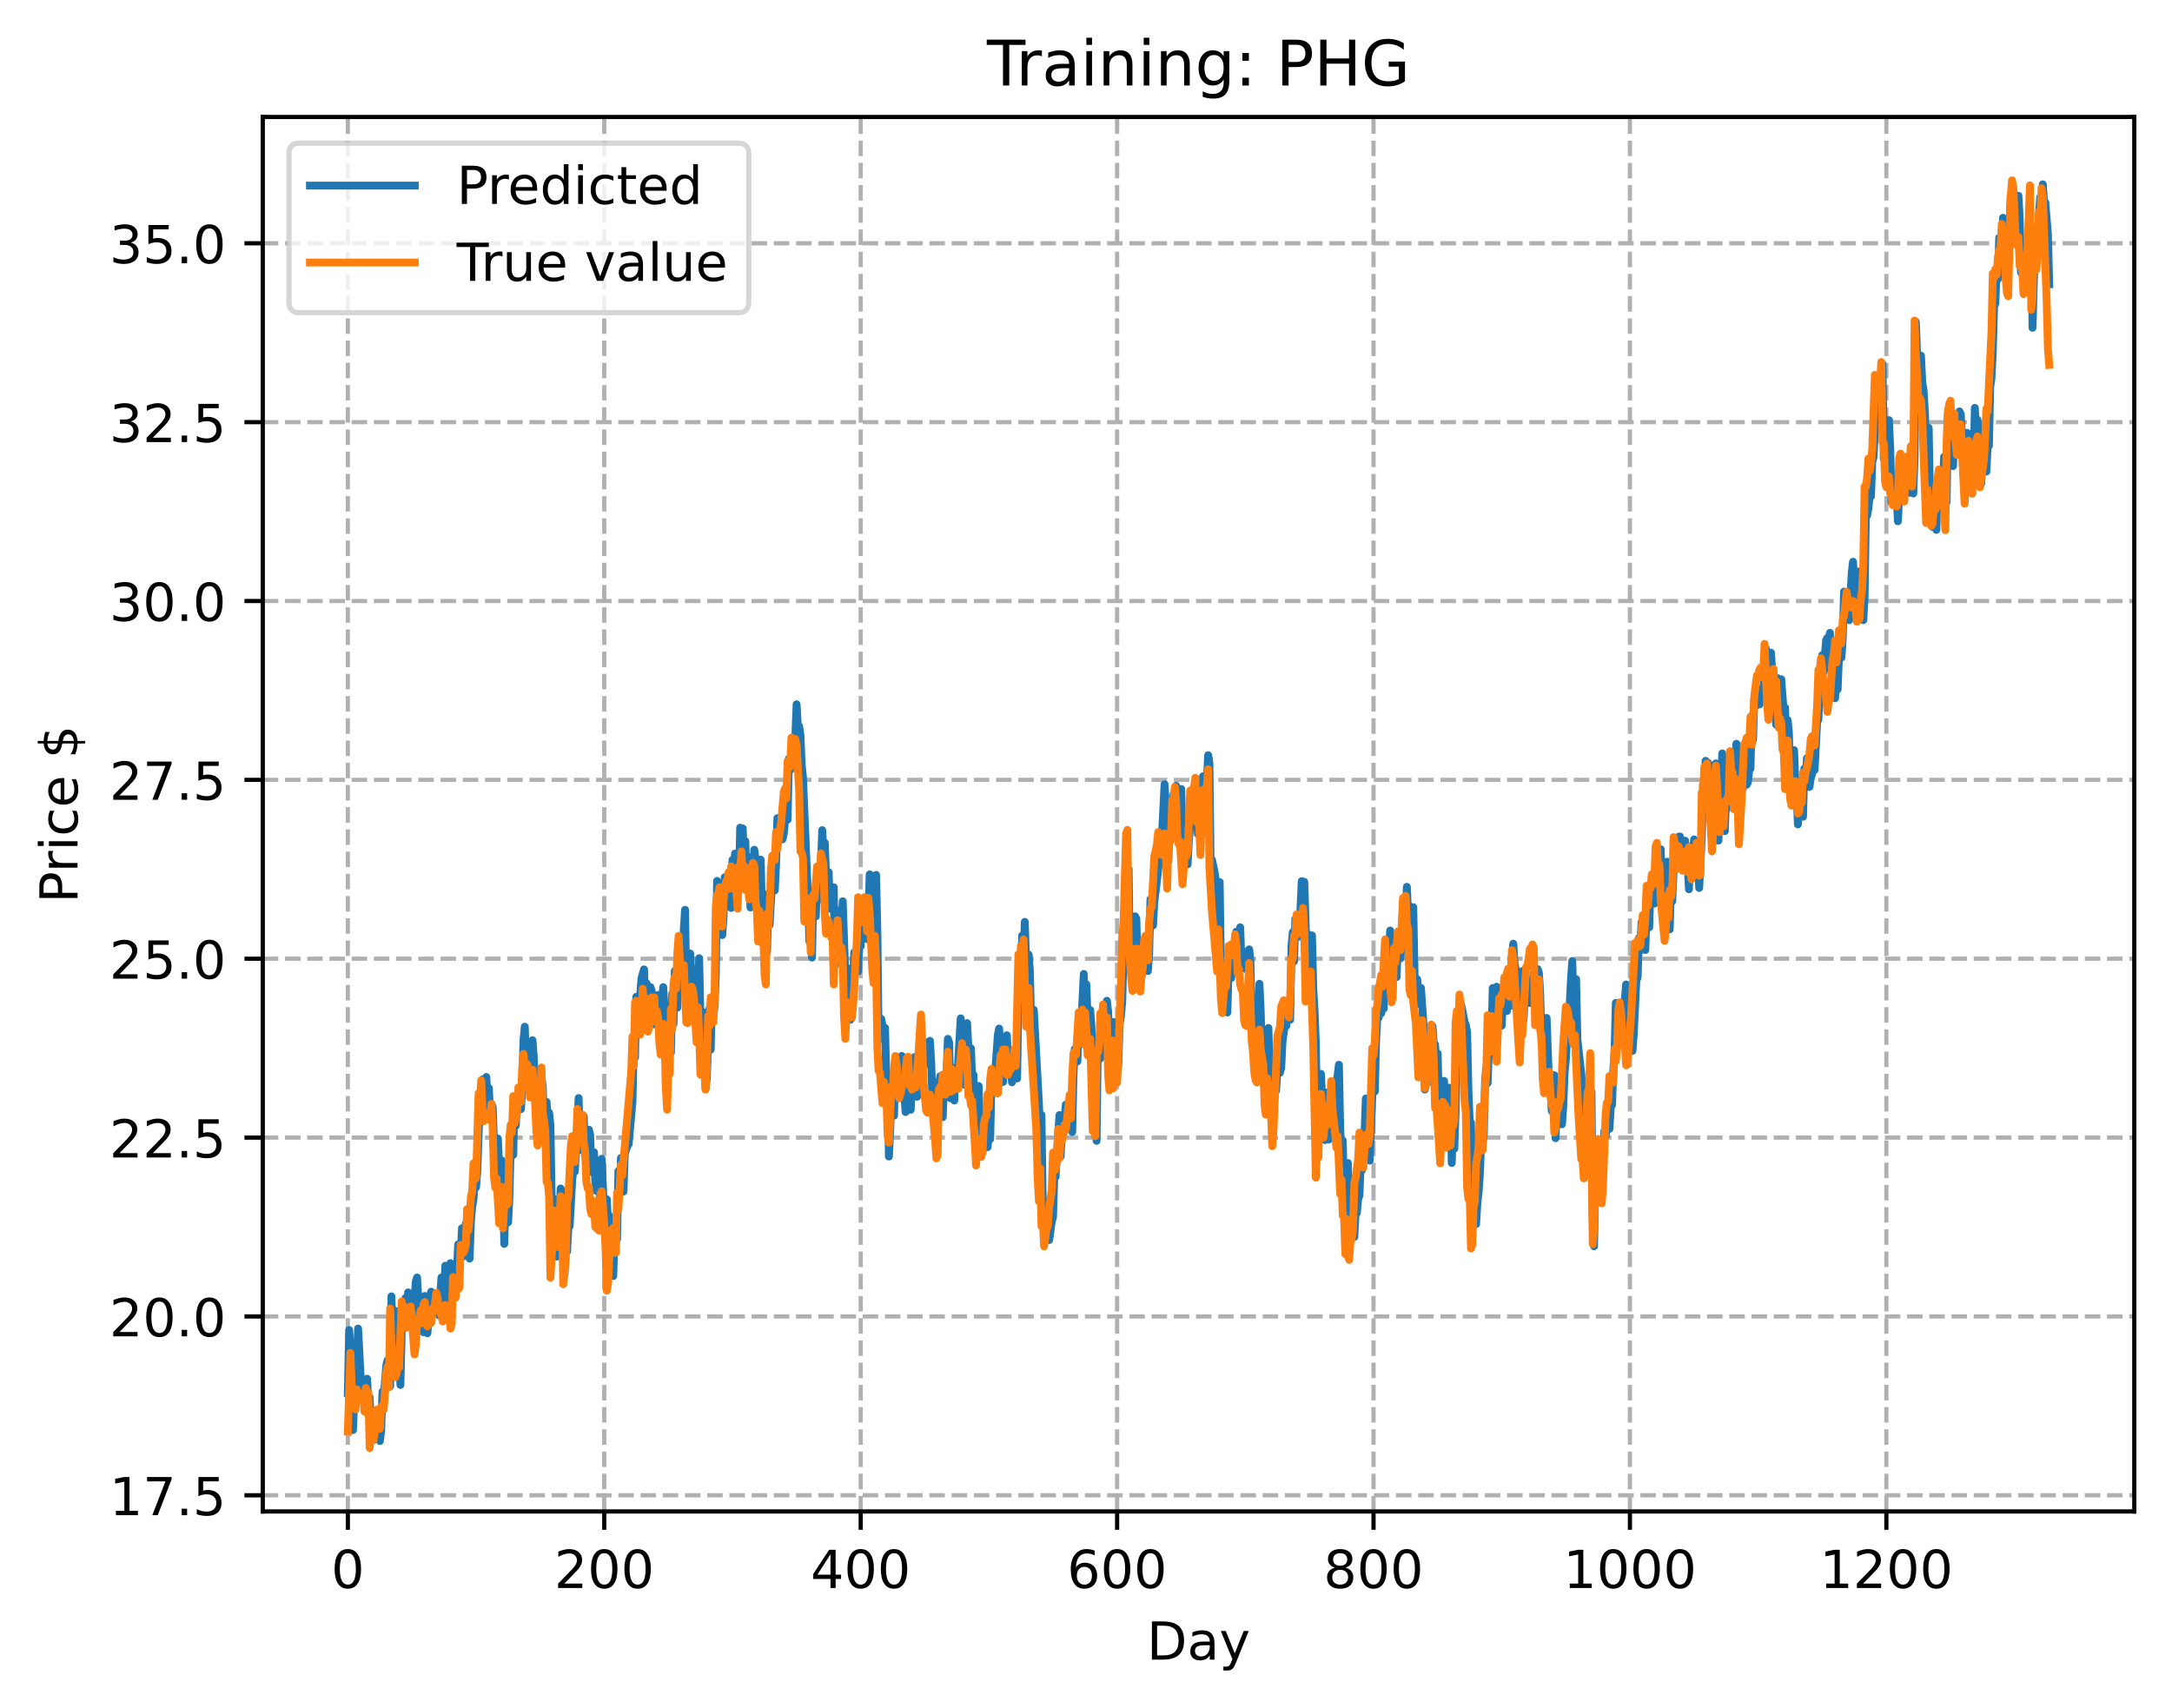<?xml version="1.0" encoding="utf-8" standalone="no"?>
<!DOCTYPE svg PUBLIC "-//W3C//DTD SVG 1.1//EN"
  "http://www.w3.org/Graphics/SVG/1.1/DTD/svg11.dtd">
<!-- Created with matplotlib (https://matplotlib.org/) -->
<svg height="325.986pt" version="1.1" viewBox="0 0 414.464 325.986" width="414.464pt" xmlns="http://www.w3.org/2000/svg" xmlns:xlink="http://www.w3.org/1999/xlink">
 <defs>
  <style type="text/css">
*{stroke-linecap:butt;stroke-linejoin:round;}
  </style>
 </defs>
 <g id="figure_1">
  <g id="patch_1">
   <path d="M 0 325.986 
L 414.464 325.986 
L 414.464 0 
L 0 0 
z
" style="fill:#ffffff;"/>
  </g>
  <g id="axes_1">
   <g id="patch_2">
    <path d="M 50.144 288.43 
L 407.264 288.43 
L 407.264 22.318 
L 50.144 22.318 
z
" style="fill:#ffffff;"/>
   </g>
   <g id="matplotlib.axis_1">
    <g id="xtick_1">
     <g id="line2d_1">
      <path clip-path="url(#p8a1d447d7b)" d="M 66.376 288.43 
L 66.376 22.318 
" style="fill:none;stroke:#b0b0b0;stroke-dasharray:2.96,1.28;stroke-dashoffset:0;stroke-width:0.8;"/>
     </g>
     <g id="line2d_2">
      <defs>
       <path d="M 0 0 
L 0 3.5 
" id="m6e29593a88" style="stroke:#000000;stroke-width:0.8;"/>
      </defs>
      <g>
       <use style="stroke:#000000;stroke-width:0.8;" x="66.376" xlink:href="#m6e29593a88" y="288.43"/>
      </g>
     </g>
     <g id="text_1">
      <!-- 0 -->
      <defs>
       <path d="M 31.781 66.406 
Q 24.172 66.406 20.328 58.906 
Q 16.5 51.422 16.5 36.375 
Q 16.5 21.391 20.328 13.891 
Q 24.172 6.391 31.781 6.391 
Q 39.453 6.391 43.281 13.891 
Q 47.125 21.391 47.125 36.375 
Q 47.125 51.422 43.281 58.906 
Q 39.453 66.406 31.781 66.406 
z
M 31.781 74.219 
Q 44.047 74.219 50.516 64.516 
Q 56.984 54.828 56.984 36.375 
Q 56.984 17.969 50.516 8.266 
Q 44.047 -1.422 31.781 -1.422 
Q 19.531 -1.422 13.062 8.266 
Q 6.594 17.969 6.594 36.375 
Q 6.594 54.828 13.062 64.516 
Q 19.531 74.219 31.781 74.219 
z
" id="DejaVuSans-48"/>
      </defs>
      <g transform="translate(63.195 303.029)scale(0.1 -0.1)">
       <use xlink:href="#DejaVuSans-48"/>
      </g>
     </g>
    </g>
    <g id="xtick_2">
     <g id="line2d_3">
      <path clip-path="url(#p8a1d447d7b)" d="M 115.307 288.43 
L 115.307 22.318 
" style="fill:none;stroke:#b0b0b0;stroke-dasharray:2.96,1.28;stroke-dashoffset:0;stroke-width:0.8;"/>
     </g>
     <g id="line2d_4">
      <g>
       <use style="stroke:#000000;stroke-width:0.8;" x="115.307" xlink:href="#m6e29593a88" y="288.43"/>
      </g>
     </g>
     <g id="text_2">
      <!-- 200 -->
      <defs>
       <path d="M 19.188 8.297 
L 53.609 8.297 
L 53.609 0 
L 7.328 0 
L 7.328 8.297 
Q 12.938 14.109 22.625 23.891 
Q 32.328 33.688 34.812 36.531 
Q 39.547 41.844 41.422 45.531 
Q 43.312 49.219 43.312 52.781 
Q 43.312 58.594 39.234 62.25 
Q 35.156 65.922 28.609 65.922 
Q 23.969 65.922 18.812 64.312 
Q 13.672 62.703 7.812 59.422 
L 7.812 69.391 
Q 13.766 71.781 18.938 73 
Q 24.125 74.219 28.422 74.219 
Q 39.75 74.219 46.484 68.547 
Q 53.219 62.891 53.219 53.422 
Q 53.219 48.922 51.531 44.891 
Q 49.859 40.875 45.406 35.406 
Q 44.188 33.984 37.641 27.219 
Q 31.109 20.453 19.188 8.297 
z
" id="DejaVuSans-50"/>
      </defs>
      <g transform="translate(105.763 303.029)scale(0.1 -0.1)">
       <use xlink:href="#DejaVuSans-50"/>
       <use x="63.623" xlink:href="#DejaVuSans-48"/>
       <use x="127.246" xlink:href="#DejaVuSans-48"/>
      </g>
     </g>
    </g>
    <g id="xtick_3">
     <g id="line2d_5">
      <path clip-path="url(#p8a1d447d7b)" d="M 164.238 288.43 
L 164.238 22.318 
" style="fill:none;stroke:#b0b0b0;stroke-dasharray:2.96,1.28;stroke-dashoffset:0;stroke-width:0.8;"/>
     </g>
     <g id="line2d_6">
      <g>
       <use style="stroke:#000000;stroke-width:0.8;" x="164.238" xlink:href="#m6e29593a88" y="288.43"/>
      </g>
     </g>
     <g id="text_3">
      <!-- 400 -->
      <defs>
       <path d="M 37.797 64.312 
L 12.891 25.391 
L 37.797 25.391 
z
M 35.203 72.906 
L 47.609 72.906 
L 47.609 25.391 
L 58.016 25.391 
L 58.016 17.188 
L 47.609 17.188 
L 47.609 0 
L 37.797 0 
L 37.797 17.188 
L 4.891 17.188 
L 4.891 26.703 
z
" id="DejaVuSans-52"/>
      </defs>
      <g transform="translate(154.694 303.029)scale(0.1 -0.1)">
       <use xlink:href="#DejaVuSans-52"/>
       <use x="63.623" xlink:href="#DejaVuSans-48"/>
       <use x="127.246" xlink:href="#DejaVuSans-48"/>
      </g>
     </g>
    </g>
    <g id="xtick_4">
     <g id="line2d_7">
      <path clip-path="url(#p8a1d447d7b)" d="M 213.168 288.43 
L 213.168 22.318 
" style="fill:none;stroke:#b0b0b0;stroke-dasharray:2.96,1.28;stroke-dashoffset:0;stroke-width:0.8;"/>
     </g>
     <g id="line2d_8">
      <g>
       <use style="stroke:#000000;stroke-width:0.8;" x="213.168" xlink:href="#m6e29593a88" y="288.43"/>
      </g>
     </g>
     <g id="text_4">
      <!-- 600 -->
      <defs>
       <path d="M 33.016 40.375 
Q 26.375 40.375 22.484 35.828 
Q 18.609 31.297 18.609 23.391 
Q 18.609 15.531 22.484 10.953 
Q 26.375 6.391 33.016 6.391 
Q 39.656 6.391 43.531 10.953 
Q 47.406 15.531 47.406 23.391 
Q 47.406 31.297 43.531 35.828 
Q 39.656 40.375 33.016 40.375 
z
M 52.594 71.297 
L 52.594 62.312 
Q 48.875 64.062 45.094 64.984 
Q 41.312 65.922 37.594 65.922 
Q 27.828 65.922 22.672 59.328 
Q 17.531 52.734 16.797 39.406 
Q 19.672 43.656 24.016 45.922 
Q 28.375 48.188 33.594 48.188 
Q 44.578 48.188 50.953 41.516 
Q 57.328 34.859 57.328 23.391 
Q 57.328 12.156 50.688 5.359 
Q 44.047 -1.422 33.016 -1.422 
Q 20.359 -1.422 13.672 8.266 
Q 6.984 17.969 6.984 36.375 
Q 6.984 53.656 15.188 63.938 
Q 23.391 74.219 37.203 74.219 
Q 40.922 74.219 44.703 73.484 
Q 48.484 72.75 52.594 71.297 
z
" id="DejaVuSans-54"/>
      </defs>
      <g transform="translate(203.625 303.029)scale(0.1 -0.1)">
       <use xlink:href="#DejaVuSans-54"/>
       <use x="63.623" xlink:href="#DejaVuSans-48"/>
       <use x="127.246" xlink:href="#DejaVuSans-48"/>
      </g>
     </g>
    </g>
    <g id="xtick_5">
     <g id="line2d_9">
      <path clip-path="url(#p8a1d447d7b)" d="M 262.099 288.43 
L 262.099 22.318 
" style="fill:none;stroke:#b0b0b0;stroke-dasharray:2.96,1.28;stroke-dashoffset:0;stroke-width:0.8;"/>
     </g>
     <g id="line2d_10">
      <g>
       <use style="stroke:#000000;stroke-width:0.8;" x="262.099" xlink:href="#m6e29593a88" y="288.43"/>
      </g>
     </g>
     <g id="text_5">
      <!-- 800 -->
      <defs>
       <path d="M 31.781 34.625 
Q 24.75 34.625 20.719 30.859 
Q 16.703 27.094 16.703 20.516 
Q 16.703 13.922 20.719 10.156 
Q 24.75 6.391 31.781 6.391 
Q 38.812 6.391 42.859 10.172 
Q 46.922 13.969 46.922 20.516 
Q 46.922 27.094 42.891 30.859 
Q 38.875 34.625 31.781 34.625 
z
M 21.922 38.812 
Q 15.578 40.375 12.031 44.719 
Q 8.5 49.078 8.5 55.328 
Q 8.5 64.062 14.719 69.141 
Q 20.953 74.219 31.781 74.219 
Q 42.672 74.219 48.875 69.141 
Q 55.078 64.062 55.078 55.328 
Q 55.078 49.078 51.531 44.719 
Q 48 40.375 41.703 38.812 
Q 48.828 37.156 52.797 32.312 
Q 56.781 27.484 56.781 20.516 
Q 56.781 9.906 50.312 4.234 
Q 43.844 -1.422 31.781 -1.422 
Q 19.734 -1.422 13.25 4.234 
Q 6.781 9.906 6.781 20.516 
Q 6.781 27.484 10.781 32.312 
Q 14.797 37.156 21.922 38.812 
z
M 18.312 54.391 
Q 18.312 48.734 21.844 45.562 
Q 25.391 42.391 31.781 42.391 
Q 38.141 42.391 41.719 45.562 
Q 45.312 48.734 45.312 54.391 
Q 45.312 60.062 41.719 63.234 
Q 38.141 66.406 31.781 66.406 
Q 25.391 66.406 21.844 63.234 
Q 18.312 60.062 18.312 54.391 
z
" id="DejaVuSans-56"/>
      </defs>
      <g transform="translate(252.555 303.029)scale(0.1 -0.1)">
       <use xlink:href="#DejaVuSans-56"/>
       <use x="63.623" xlink:href="#DejaVuSans-48"/>
       <use x="127.246" xlink:href="#DejaVuSans-48"/>
      </g>
     </g>
    </g>
    <g id="xtick_6">
     <g id="line2d_11">
      <path clip-path="url(#p8a1d447d7b)" d="M 311.029 288.43 
L 311.029 22.318 
" style="fill:none;stroke:#b0b0b0;stroke-dasharray:2.96,1.28;stroke-dashoffset:0;stroke-width:0.8;"/>
     </g>
     <g id="line2d_12">
      <g>
       <use style="stroke:#000000;stroke-width:0.8;" x="311.029" xlink:href="#m6e29593a88" y="288.43"/>
      </g>
     </g>
     <g id="text_6">
      <!-- 1000 -->
      <defs>
       <path d="M 12.406 8.297 
L 28.516 8.297 
L 28.516 63.922 
L 10.984 60.406 
L 10.984 69.391 
L 28.422 72.906 
L 38.281 72.906 
L 38.281 8.297 
L 54.391 8.297 
L 54.391 0 
L 12.406 0 
z
" id="DejaVuSans-49"/>
      </defs>
      <g transform="translate(298.304 303.029)scale(0.1 -0.1)">
       <use xlink:href="#DejaVuSans-49"/>
       <use x="63.623" xlink:href="#DejaVuSans-48"/>
       <use x="127.246" xlink:href="#DejaVuSans-48"/>
       <use x="190.869" xlink:href="#DejaVuSans-48"/>
      </g>
     </g>
    </g>
    <g id="xtick_7">
     <g id="line2d_13">
      <path clip-path="url(#p8a1d447d7b)" d="M 359.96 288.43 
L 359.96 22.318 
" style="fill:none;stroke:#b0b0b0;stroke-dasharray:2.96,1.28;stroke-dashoffset:0;stroke-width:0.8;"/>
     </g>
     <g id="line2d_14">
      <g>
       <use style="stroke:#000000;stroke-width:0.8;" x="359.96" xlink:href="#m6e29593a88" y="288.43"/>
      </g>
     </g>
     <g id="text_7">
      <!-- 1200 -->
      <g transform="translate(347.235 303.029)scale(0.1 -0.1)">
       <use xlink:href="#DejaVuSans-49"/>
       <use x="63.623" xlink:href="#DejaVuSans-50"/>
       <use x="127.246" xlink:href="#DejaVuSans-48"/>
       <use x="190.869" xlink:href="#DejaVuSans-48"/>
      </g>
     </g>
    </g>
    <g id="text_8">
     <!-- Day -->
     <defs>
      <path d="M 19.672 64.797 
L 19.672 8.109 
L 31.594 8.109 
Q 46.688 8.109 53.688 14.938 
Q 60.688 21.781 60.688 36.531 
Q 60.688 51.172 53.688 57.984 
Q 46.688 64.797 31.594 64.797 
z
M 9.812 72.906 
L 30.078 72.906 
Q 51.266 72.906 61.172 64.094 
Q 71.094 55.281 71.094 36.531 
Q 71.094 17.672 61.125 8.828 
Q 51.172 0 30.078 0 
L 9.812 0 
z
" id="DejaVuSans-68"/>
      <path d="M 34.281 27.484 
Q 23.391 27.484 19.188 25 
Q 14.984 22.516 14.984 16.5 
Q 14.984 11.719 18.141 8.906 
Q 21.297 6.109 26.703 6.109 
Q 34.188 6.109 38.703 11.406 
Q 43.219 16.703 43.219 25.484 
L 43.219 27.484 
z
M 52.203 31.203 
L 52.203 0 
L 43.219 0 
L 43.219 8.297 
Q 40.141 3.328 35.547 0.953 
Q 30.953 -1.422 24.312 -1.422 
Q 15.922 -1.422 10.953 3.297 
Q 6 8.016 6 15.922 
Q 6 25.141 12.172 29.828 
Q 18.359 34.516 30.609 34.516 
L 43.219 34.516 
L 43.219 35.406 
Q 43.219 41.609 39.141 45 
Q 35.062 48.391 27.688 48.391 
Q 23 48.391 18.547 47.266 
Q 14.109 46.141 10.016 43.891 
L 10.016 52.203 
Q 14.938 54.109 19.578 55.047 
Q 24.219 56 28.609 56 
Q 40.484 56 46.344 49.844 
Q 52.203 43.703 52.203 31.203 
z
" id="DejaVuSans-97"/>
      <path d="M 32.172 -5.078 
Q 28.375 -14.844 24.75 -17.812 
Q 21.141 -20.797 15.094 -20.797 
L 7.906 -20.797 
L 7.906 -13.281 
L 13.188 -13.281 
Q 16.891 -13.281 18.938 -11.516 
Q 21 -9.766 23.484 -3.219 
L 25.094 0.875 
L 2.984 54.688 
L 12.5 54.688 
L 29.594 11.922 
L 46.688 54.688 
L 56.203 54.688 
z
" id="DejaVuSans-121"/>
     </defs>
     <g transform="translate(218.83 316.707)scale(0.1 -0.1)">
      <use xlink:href="#DejaVuSans-68"/>
      <use x="77.002" xlink:href="#DejaVuSans-97"/>
      <use x="138.281" xlink:href="#DejaVuSans-121"/>
     </g>
    </g>
   </g>
   <g id="matplotlib.axis_2">
    <g id="ytick_1">
     <g id="line2d_15">
      <path clip-path="url(#p8a1d447d7b)" d="M 50.144 285.345 
L 407.264 285.345 
" style="fill:none;stroke:#b0b0b0;stroke-dasharray:2.96,1.28;stroke-dashoffset:0;stroke-width:0.8;"/>
     </g>
     <g id="line2d_16">
      <defs>
       <path d="M 0 0 
L -3.5 0 
" id="mbcc28f5bcb" style="stroke:#000000;stroke-width:0.8;"/>
      </defs>
      <g>
       <use style="stroke:#000000;stroke-width:0.8;" x="50.144" xlink:href="#mbcc28f5bcb" y="285.345"/>
      </g>
     </g>
     <g id="text_9">
      <!-- 17.5 -->
      <defs>
       <path d="M 8.203 72.906 
L 55.078 72.906 
L 55.078 68.703 
L 28.609 0 
L 18.312 0 
L 43.219 64.594 
L 8.203 64.594 
z
" id="DejaVuSans-55"/>
       <path d="M 10.688 12.406 
L 21 12.406 
L 21 0 
L 10.688 0 
z
" id="DejaVuSans-46"/>
       <path d="M 10.797 72.906 
L 49.516 72.906 
L 49.516 64.594 
L 19.828 64.594 
L 19.828 46.734 
Q 21.969 47.469 24.109 47.828 
Q 26.266 48.188 28.422 48.188 
Q 40.625 48.188 47.75 41.5 
Q 54.891 34.812 54.891 23.391 
Q 54.891 11.625 47.562 5.094 
Q 40.234 -1.422 26.906 -1.422 
Q 22.312 -1.422 17.547 -0.641 
Q 12.797 0.141 7.719 1.703 
L 7.719 11.625 
Q 12.109 9.234 16.797 8.062 
Q 21.484 6.891 26.703 6.891 
Q 35.156 6.891 40.078 11.328 
Q 45.016 15.766 45.016 23.391 
Q 45.016 31 40.078 35.438 
Q 35.156 39.891 26.703 39.891 
Q 22.75 39.891 18.812 39.016 
Q 14.891 38.141 10.797 36.281 
z
" id="DejaVuSans-53"/>
      </defs>
      <g transform="translate(20.878 289.144)scale(0.1 -0.1)">
       <use xlink:href="#DejaVuSans-49"/>
       <use x="63.623" xlink:href="#DejaVuSans-55"/>
       <use x="127.246" xlink:href="#DejaVuSans-46"/>
       <use x="159.033" xlink:href="#DejaVuSans-53"/>
      </g>
     </g>
    </g>
    <g id="ytick_2">
     <g id="line2d_17">
      <path clip-path="url(#p8a1d447d7b)" d="M 50.144 251.214 
L 407.264 251.214 
" style="fill:none;stroke:#b0b0b0;stroke-dasharray:2.96,1.28;stroke-dashoffset:0;stroke-width:0.8;"/>
     </g>
     <g id="line2d_18">
      <g>
       <use style="stroke:#000000;stroke-width:0.8;" x="50.144" xlink:href="#mbcc28f5bcb" y="251.214"/>
      </g>
     </g>
     <g id="text_10">
      <!-- 20.0 -->
      <g transform="translate(20.878 255.013)scale(0.1 -0.1)">
       <use xlink:href="#DejaVuSans-50"/>
       <use x="63.623" xlink:href="#DejaVuSans-48"/>
       <use x="127.246" xlink:href="#DejaVuSans-46"/>
       <use x="159.033" xlink:href="#DejaVuSans-48"/>
      </g>
     </g>
    </g>
    <g id="ytick_3">
     <g id="line2d_19">
      <path clip-path="url(#p8a1d447d7b)" d="M 50.144 217.083 
L 407.264 217.083 
" style="fill:none;stroke:#b0b0b0;stroke-dasharray:2.96,1.28;stroke-dashoffset:0;stroke-width:0.8;"/>
     </g>
     <g id="line2d_20">
      <g>
       <use style="stroke:#000000;stroke-width:0.8;" x="50.144" xlink:href="#mbcc28f5bcb" y="217.083"/>
      </g>
     </g>
     <g id="text_11">
      <!-- 22.5 -->
      <g transform="translate(20.878 220.882)scale(0.1 -0.1)">
       <use xlink:href="#DejaVuSans-50"/>
       <use x="63.623" xlink:href="#DejaVuSans-50"/>
       <use x="127.246" xlink:href="#DejaVuSans-46"/>
       <use x="159.033" xlink:href="#DejaVuSans-53"/>
      </g>
     </g>
    </g>
    <g id="ytick_4">
     <g id="line2d_21">
      <path clip-path="url(#p8a1d447d7b)" d="M 50.144 182.952 
L 407.264 182.952 
" style="fill:none;stroke:#b0b0b0;stroke-dasharray:2.96,1.28;stroke-dashoffset:0;stroke-width:0.8;"/>
     </g>
     <g id="line2d_22">
      <g>
       <use style="stroke:#000000;stroke-width:0.8;" x="50.144" xlink:href="#mbcc28f5bcb" y="182.952"/>
      </g>
     </g>
     <g id="text_12">
      <!-- 25.0 -->
      <g transform="translate(20.878 186.751)scale(0.1 -0.1)">
       <use xlink:href="#DejaVuSans-50"/>
       <use x="63.623" xlink:href="#DejaVuSans-53"/>
       <use x="127.246" xlink:href="#DejaVuSans-46"/>
       <use x="159.033" xlink:href="#DejaVuSans-48"/>
      </g>
     </g>
    </g>
    <g id="ytick_5">
     <g id="line2d_23">
      <path clip-path="url(#p8a1d447d7b)" d="M 50.144 148.821 
L 407.264 148.821 
" style="fill:none;stroke:#b0b0b0;stroke-dasharray:2.96,1.28;stroke-dashoffset:0;stroke-width:0.8;"/>
     </g>
     <g id="line2d_24">
      <g>
       <use style="stroke:#000000;stroke-width:0.8;" x="50.144" xlink:href="#mbcc28f5bcb" y="148.821"/>
      </g>
     </g>
     <g id="text_13">
      <!-- 27.5 -->
      <g transform="translate(20.878 152.62)scale(0.1 -0.1)">
       <use xlink:href="#DejaVuSans-50"/>
       <use x="63.623" xlink:href="#DejaVuSans-55"/>
       <use x="127.246" xlink:href="#DejaVuSans-46"/>
       <use x="159.033" xlink:href="#DejaVuSans-53"/>
      </g>
     </g>
    </g>
    <g id="ytick_6">
     <g id="line2d_25">
      <path clip-path="url(#p8a1d447d7b)" d="M 50.144 114.69 
L 407.264 114.69 
" style="fill:none;stroke:#b0b0b0;stroke-dasharray:2.96,1.28;stroke-dashoffset:0;stroke-width:0.8;"/>
     </g>
     <g id="line2d_26">
      <g>
       <use style="stroke:#000000;stroke-width:0.8;" x="50.144" xlink:href="#mbcc28f5bcb" y="114.69"/>
      </g>
     </g>
     <g id="text_14">
      <!-- 30.0 -->
      <defs>
       <path d="M 40.578 39.312 
Q 47.656 37.797 51.625 33 
Q 55.609 28.219 55.609 21.188 
Q 55.609 10.406 48.188 4.484 
Q 40.766 -1.422 27.094 -1.422 
Q 22.516 -1.422 17.656 -0.516 
Q 12.797 0.391 7.625 2.203 
L 7.625 11.719 
Q 11.719 9.328 16.594 8.109 
Q 21.484 6.891 26.812 6.891 
Q 36.078 6.891 40.938 10.547 
Q 45.797 14.203 45.797 21.188 
Q 45.797 27.641 41.281 31.266 
Q 36.766 34.906 28.719 34.906 
L 20.219 34.906 
L 20.219 43.016 
L 29.109 43.016 
Q 36.375 43.016 40.234 45.922 
Q 44.094 48.828 44.094 54.297 
Q 44.094 59.906 40.109 62.906 
Q 36.141 65.922 28.719 65.922 
Q 24.656 65.922 20.016 65.031 
Q 15.375 64.156 9.812 62.312 
L 9.812 71.094 
Q 15.438 72.656 20.344 73.438 
Q 25.25 74.219 29.594 74.219 
Q 40.828 74.219 47.359 69.109 
Q 53.906 64.016 53.906 55.328 
Q 53.906 49.266 50.438 45.094 
Q 46.969 40.922 40.578 39.312 
z
" id="DejaVuSans-51"/>
      </defs>
      <g transform="translate(20.878 118.489)scale(0.1 -0.1)">
       <use xlink:href="#DejaVuSans-51"/>
       <use x="63.623" xlink:href="#DejaVuSans-48"/>
       <use x="127.246" xlink:href="#DejaVuSans-46"/>
       <use x="159.033" xlink:href="#DejaVuSans-48"/>
      </g>
     </g>
    </g>
    <g id="ytick_7">
     <g id="line2d_27">
      <path clip-path="url(#p8a1d447d7b)" d="M 50.144 80.559 
L 407.264 80.559 
" style="fill:none;stroke:#b0b0b0;stroke-dasharray:2.96,1.28;stroke-dashoffset:0;stroke-width:0.8;"/>
     </g>
     <g id="line2d_28">
      <g>
       <use style="stroke:#000000;stroke-width:0.8;" x="50.144" xlink:href="#mbcc28f5bcb" y="80.559"/>
      </g>
     </g>
     <g id="text_15">
      <!-- 32.5 -->
      <g transform="translate(20.878 84.358)scale(0.1 -0.1)">
       <use xlink:href="#DejaVuSans-51"/>
       <use x="63.623" xlink:href="#DejaVuSans-50"/>
       <use x="127.246" xlink:href="#DejaVuSans-46"/>
       <use x="159.033" xlink:href="#DejaVuSans-53"/>
      </g>
     </g>
    </g>
    <g id="ytick_8">
     <g id="line2d_29">
      <path clip-path="url(#p8a1d447d7b)" d="M 50.144 46.428 
L 407.264 46.428 
" style="fill:none;stroke:#b0b0b0;stroke-dasharray:2.96,1.28;stroke-dashoffset:0;stroke-width:0.8;"/>
     </g>
     <g id="line2d_30">
      <g>
       <use style="stroke:#000000;stroke-width:0.8;" x="50.144" xlink:href="#mbcc28f5bcb" y="46.428"/>
      </g>
     </g>
     <g id="text_16">
      <!-- 35.0 -->
      <g transform="translate(20.878 50.227)scale(0.1 -0.1)">
       <use xlink:href="#DejaVuSans-51"/>
       <use x="63.623" xlink:href="#DejaVuSans-53"/>
       <use x="127.246" xlink:href="#DejaVuSans-46"/>
       <use x="159.033" xlink:href="#DejaVuSans-48"/>
      </g>
     </g>
    </g>
    <g id="text_17">
     <!-- Price $ -->
     <defs>
      <path d="M 19.672 64.797 
L 19.672 37.406 
L 32.078 37.406 
Q 38.969 37.406 42.719 40.969 
Q 46.484 44.531 46.484 51.125 
Q 46.484 57.672 42.719 61.234 
Q 38.969 64.797 32.078 64.797 
z
M 9.812 72.906 
L 32.078 72.906 
Q 44.344 72.906 50.609 67.359 
Q 56.891 61.812 56.891 51.125 
Q 56.891 40.328 50.609 34.812 
Q 44.344 29.297 32.078 29.297 
L 19.672 29.297 
L 19.672 0 
L 9.812 0 
z
" id="DejaVuSans-80"/>
      <path d="M 41.109 46.297 
Q 39.594 47.172 37.812 47.578 
Q 36.031 48 33.891 48 
Q 26.266 48 22.188 43.047 
Q 18.109 38.094 18.109 28.812 
L 18.109 0 
L 9.078 0 
L 9.078 54.688 
L 18.109 54.688 
L 18.109 46.188 
Q 20.953 51.172 25.484 53.578 
Q 30.031 56 36.531 56 
Q 37.453 56 38.578 55.875 
Q 39.703 55.766 41.062 55.516 
z
" id="DejaVuSans-114"/>
      <path d="M 9.422 54.688 
L 18.406 54.688 
L 18.406 0 
L 9.422 0 
z
M 9.422 75.984 
L 18.406 75.984 
L 18.406 64.594 
L 9.422 64.594 
z
" id="DejaVuSans-105"/>
      <path d="M 48.781 52.594 
L 48.781 44.188 
Q 44.969 46.297 41.141 47.344 
Q 37.312 48.391 33.406 48.391 
Q 24.656 48.391 19.812 42.844 
Q 14.984 37.312 14.984 27.297 
Q 14.984 17.281 19.812 11.734 
Q 24.656 6.203 33.406 6.203 
Q 37.312 6.203 41.141 7.25 
Q 44.969 8.297 48.781 10.406 
L 48.781 2.094 
Q 45.016 0.344 40.984 -0.531 
Q 36.969 -1.422 32.422 -1.422 
Q 20.062 -1.422 12.781 6.344 
Q 5.516 14.109 5.516 27.297 
Q 5.516 40.672 12.859 48.328 
Q 20.219 56 33.016 56 
Q 37.156 56 41.109 55.141 
Q 45.062 54.297 48.781 52.594 
z
" id="DejaVuSans-99"/>
      <path d="M 56.203 29.594 
L 56.203 25.203 
L 14.891 25.203 
Q 15.484 15.922 20.484 11.062 
Q 25.484 6.203 34.422 6.203 
Q 39.594 6.203 44.453 7.469 
Q 49.312 8.734 54.109 11.281 
L 54.109 2.781 
Q 49.266 0.734 44.188 -0.344 
Q 39.109 -1.422 33.891 -1.422 
Q 20.797 -1.422 13.156 6.188 
Q 5.516 13.812 5.516 26.812 
Q 5.516 40.234 12.766 48.109 
Q 20.016 56 32.328 56 
Q 43.359 56 49.781 48.891 
Q 56.203 41.797 56.203 29.594 
z
M 47.219 32.234 
Q 47.125 39.594 43.094 43.984 
Q 39.062 48.391 32.422 48.391 
Q 24.906 48.391 20.391 44.141 
Q 15.875 39.891 15.188 32.172 
z
" id="DejaVuSans-101"/>
      <path id="DejaVuSans-32"/>
      <path d="M 33.797 -14.703 
L 28.906 -14.703 
L 28.859 0 
Q 23.734 0.094 18.609 1.188 
Q 13.484 2.297 8.297 4.5 
L 8.297 13.281 
Q 13.281 10.156 18.375 8.562 
Q 23.484 6.984 28.906 6.938 
L 28.906 29.203 
Q 18.109 30.953 13.203 35.156 
Q 8.297 39.359 8.297 46.688 
Q 8.297 54.641 13.625 59.219 
Q 18.953 63.812 28.906 64.5 
L 28.906 75.984 
L 33.797 75.984 
L 33.797 64.656 
Q 38.328 64.453 42.578 63.688 
Q 46.828 62.938 50.875 61.625 
L 50.875 53.078 
Q 46.828 55.125 42.547 56.25 
Q 38.281 57.375 33.797 57.562 
L 33.797 36.719 
Q 44.875 35.016 50.094 30.609 
Q 55.328 26.219 55.328 18.609 
Q 55.328 10.359 49.781 5.594 
Q 44.234 0.828 33.797 0.094 
z
M 28.906 37.594 
L 28.906 57.625 
Q 23.25 56.984 20.266 54.391 
Q 17.281 51.812 17.281 47.516 
Q 17.281 43.312 20.031 40.969 
Q 22.797 38.625 28.906 37.594 
z
M 33.797 28.219 
L 33.797 7.078 
Q 39.984 7.906 43.141 10.594 
Q 46.297 13.281 46.297 17.672 
Q 46.297 21.969 43.281 24.5 
Q 40.281 27.047 33.797 28.219 
z
" id="DejaVuSans-36"/>
     </defs>
     <g transform="translate(14.798 172.342)rotate(-90)scale(0.1 -0.1)">
      <use xlink:href="#DejaVuSans-80"/>
      <use x="58.553" xlink:href="#DejaVuSans-114"/>
      <use x="99.666" xlink:href="#DejaVuSans-105"/>
      <use x="127.449" xlink:href="#DejaVuSans-99"/>
      <use x="182.43" xlink:href="#DejaVuSans-101"/>
      <use x="243.953" xlink:href="#DejaVuSans-32"/>
      <use x="275.74" xlink:href="#DejaVuSans-36"/>
     </g>
    </g>
   </g>
   <g id="line2d_31">
    <path clip-path="url(#p8a1d447d7b)" d="M 66.376 265.875 
L 66.621 253.795 
L 66.866 257.472 
L 67.355 272.895 
L 67.6 267.15 
L 67.844 266.063 
L 68.334 253.532 
L 68.823 262.886 
L 69.068 265.189 
L 69.312 263.655 
L 69.557 264.399 
L 69.802 266.255 
L 70.046 263.101 
L 70.291 267.715 
L 70.536 266.63 
L 70.78 272.599 
L 71.025 269.292 
L 71.27 272.921 
L 71.514 274.039 
L 71.759 270.695 
L 72.248 272.679 
L 72.493 274.986 
L 72.737 272.955 
L 72.982 265.577 
L 73.227 266.531 
L 73.716 260.529 
L 73.961 259.567 
L 74.205 260.381 
L 74.45 264.56 
L 74.695 247.382 
L 74.939 255.083 
L 75.184 253.408 
L 75.429 250.16 
L 75.673 250.744 
L 76.407 264.285 
L 76.652 254.207 
L 76.897 249.072 
L 77.141 251.141 
L 77.386 247.677 
L 77.631 251.397 
L 77.875 246.626 
L 78.12 248.122 
L 78.364 251.807 
L 78.609 251.337 
L 78.854 251.424 
L 79.343 244.559 
L 79.588 243.785 
L 80.077 252.509 
L 80.322 247.913 
L 80.811 254.236 
L 81.056 247.308 
L 81.3 250.029 
L 81.545 254.429 
L 81.79 251.93 
L 82.034 247.31 
L 82.279 246.488 
L 82.524 250.56 
L 82.768 247.279 
L 83.013 247.4 
L 83.258 249.968 
L 83.502 248.827 
L 83.747 251.007 
L 84.236 243.785 
L 84.725 247.365 
L 84.97 241.534 
L 85.215 245.366 
L 85.459 251.234 
L 85.949 241.048 
L 86.193 246.312 
L 86.438 246.339 
L 86.683 241.428 
L 86.927 245.663 
L 87.172 243.173 
L 87.417 237.48 
L 87.661 241.637 
L 87.906 239.752 
L 88.151 234.387 
L 88.395 239.763 
L 88.64 235.283 
L 88.885 233.466 
L 89.129 237.506 
L 89.374 236.372 
L 89.619 240.177 
L 89.863 233.041 
L 90.108 230.239 
L 90.352 228.85 
L 90.597 225.183 
L 90.842 226.575 
L 91.086 223.4 
L 91.576 209.991 
L 91.82 213.905 
L 92.065 205.99 
L 92.31 211.001 
L 92.554 209.197 
L 92.799 205.513 
L 93.044 210.478 
L 93.288 207.64 
L 93.533 212.537 
L 93.778 210.621 
L 94.022 211.265 
L 94.267 217.906 
L 94.512 220.43 
L 95.001 217.26 
L 95.49 227.956 
L 95.735 221.442 
L 95.979 222.645 
L 96.224 237.376 
L 96.469 228.624 
L 96.713 229.563 
L 96.958 233.262 
L 97.203 228.598 
L 97.447 219.044 
L 97.692 217.952 
L 97.937 220.39 
L 98.181 209.533 
L 98.426 214.825 
L 98.671 209.936 
L 98.915 209.805 
L 99.16 208.939 
L 99.405 211.661 
L 99.649 208.1 
L 99.894 198.508 
L 100.139 195.922 
L 100.383 203.214 
L 100.628 200.345 
L 100.873 201.12 
L 101.117 199.327 
L 101.362 199.301 
L 101.607 198.499 
L 101.851 201.723 
L 102.096 208.821 
L 102.34 205.456 
L 102.585 207.527 
L 102.83 206.874 
L 103.074 204.077 
L 103.564 207.167 
L 103.808 216.959 
L 104.298 210.28 
L 104.542 213.609 
L 104.787 212.335 
L 105.032 214.708 
L 105.276 229.303 
L 105.521 228.637 
L 105.766 233.062 
L 106.01 234.833 
L 106.255 239.793 
L 106.5 234.674 
L 106.744 232.039 
L 106.989 226.799 
L 107.234 227.278 
L 107.723 243.348 
L 107.967 236.723 
L 108.212 238.86 
L 108.457 234.257 
L 108.701 233.991 
L 109.191 225.175 
L 109.435 222.737 
L 109.68 223.599 
L 109.925 219.661 
L 110.414 209.536 
L 110.659 219.439 
L 110.903 213.569 
L 111.148 214.156 
L 111.393 213.047 
L 111.637 220.473 
L 111.882 216.148 
L 112.371 215.566 
L 112.616 216.581 
L 112.861 223.644 
L 113.105 220.652 
L 113.35 219.879 
L 113.595 225.601 
L 113.839 227.275 
L 114.084 223.201 
L 114.328 225.499 
L 114.573 230.971 
L 114.818 221.13 
L 115.307 232.297 
L 115.552 231.067 
L 115.796 228.867 
L 116.041 233.714 
L 116.286 232.027 
L 116.775 238.059 
L 117.02 243.503 
L 117.264 236.016 
L 117.509 236.536 
L 117.754 236.46 
L 117.998 223.465 
L 118.243 227.363 
L 118.488 220.973 
L 118.732 221.435 
L 118.977 227.38 
L 119.222 220.181 
L 119.711 218.682 
L 119.955 218.369 
L 120.689 210.286 
L 120.934 198.658 
L 121.179 201.838 
L 121.423 190.209 
L 121.668 190.844 
L 121.913 193.254 
L 122.402 186.689 
L 122.891 184.987 
L 123.136 192.488 
L 123.381 187.634 
L 123.625 191.907 
L 123.87 191.306 
L 124.115 188.374 
L 124.359 189.101 
L 124.849 195.487 
L 125.093 189.989 
L 125.338 195.032 
L 125.583 189.875 
L 125.827 193.512 
L 126.072 193.914 
L 126.561 188.366 
L 126.806 192.603 
L 127.05 199.36 
L 127.295 202.574 
L 127.54 203.638 
L 127.784 195.275 
L 128.029 200.876 
L 128.274 189.644 
L 128.518 195.41 
L 128.763 185.289 
L 129.252 192.293 
L 129.497 180.522 
L 129.742 180.252 
L 129.986 185.714 
L 130.72 173.619 
L 130.965 188.998 
L 131.21 189.18 
L 131.699 181.95 
L 132.433 194.092 
L 132.677 189.652 
L 132.922 188.196 
L 133.167 190.191 
L 133.411 182.854 
L 133.656 194.236 
L 133.901 197.711 
L 134.145 193.152 
L 134.635 207.719 
L 134.879 205.695 
L 135.369 192.462 
L 135.613 200.314 
L 135.858 190.941 
L 136.103 193.772 
L 136.347 192.089 
L 136.592 186.041 
L 136.837 168.102 
L 137.326 176.105 
L 137.571 174.494 
L 137.815 178.435 
L 138.06 175.258 
L 138.304 167.385 
L 138.549 168.218 
L 138.794 170.643 
L 139.038 171.369 
L 139.283 170.522 
L 139.528 173.264 
L 139.772 164.1 
L 140.017 165.688 
L 140.262 162.868 
L 140.751 168.728 
L 140.996 168.496 
L 141.24 157.939 
L 141.485 162.727 
L 141.73 158.084 
L 141.974 165.762 
L 142.219 160.518 
L 142.464 167.838 
L 142.708 163.539 
L 142.953 166.28 
L 143.198 173.167 
L 143.442 165.356 
L 143.687 167.27 
L 143.931 162.155 
L 144.421 165.766 
L 144.665 164.208 
L 144.91 166.727 
L 145.155 164.046 
L 145.399 173.791 
L 145.644 173.718 
L 145.889 171.038 
L 146.133 182.191 
L 146.378 181.551 
L 146.623 170.507 
L 146.867 176.502 
L 147.357 167.618 
L 147.846 169.904 
L 148.091 164.799 
L 148.335 156.124 
L 148.58 160.093 
L 148.825 157.172 
L 149.314 160.169 
L 149.559 159.177 
L 149.803 156.572 
L 150.048 155.923 
L 150.292 156.416 
L 150.537 144.777 
L 150.782 146.967 
L 151.271 140.795 
L 151.516 143.706 
L 151.76 140.732 
L 152.005 134.394 
L 152.25 138.723 
L 152.494 138.574 
L 152.739 140.293 
L 152.984 145.95 
L 153.228 148.385 
L 154.207 171.993 
L 154.452 179.676 
L 154.696 175.253 
L 154.941 182.734 
L 155.186 171.661 
L 155.43 171.464 
L 155.675 174.874 
L 155.919 167.101 
L 156.164 166.25 
L 156.409 171.606 
L 156.898 158.415 
L 157.143 162.546 
L 157.387 160.827 
L 157.632 167.128 
L 157.877 169.684 
L 158.121 166.437 
L 158.366 173.403 
L 158.611 172.241 
L 158.855 172.137 
L 159.1 169.319 
L 159.345 184.273 
L 159.589 174.58 
L 159.834 181.867 
L 160.079 173.743 
L 160.323 177.579 
L 160.568 176.993 
L 160.813 171.991 
L 161.302 186.363 
L 161.546 190.345 
L 161.791 184.784 
L 162.28 194.593 
L 162.525 194.206 
L 163.014 181.719 
L 163.259 184.105 
L 163.504 184.33 
L 163.748 185.391 
L 163.993 179.381 
L 164.238 180.554 
L 164.482 174.609 
L 164.727 174.29 
L 164.972 176.06 
L 165.216 175.238 
L 165.461 179.2 
L 165.706 175.534 
L 165.95 166.85 
L 166.44 173.843 
L 166.684 175.057 
L 166.929 174.025 
L 167.174 166.952 
L 167.418 177.677 
L 167.663 198.434 
L 167.907 196.805 
L 168.152 194.422 
L 168.641 196.971 
L 168.886 196.151 
L 169.131 206.251 
L 169.375 205.392 
L 169.62 220.702 
L 169.865 215.968 
L 170.109 207.748 
L 170.354 208.427 
L 170.599 212.902 
L 170.843 204.538 
L 171.088 204.153 
L 171.333 208.172 
L 171.822 203.656 
L 172.067 201.499 
L 172.801 212.196 
L 173.045 205.321 
L 173.29 203.725 
L 173.534 204.882 
L 173.779 211.784 
L 174.024 205.899 
L 174.268 207.995 
L 174.513 201.715 
L 174.758 203.447 
L 175.002 209.297 
L 175.247 202.913 
L 175.981 198.702 
L 176.226 202.495 
L 176.47 203.211 
L 176.715 202.217 
L 177.204 198.812 
L 177.449 198.622 
L 177.694 202.873 
L 177.938 210.023 
L 178.428 206.537 
L 178.672 207.006 
L 178.917 208.409 
L 179.162 208.681 
L 179.406 205.374 
L 179.895 213.191 
L 180.14 206.388 
L 180.385 208.216 
L 180.629 204.72 
L 180.874 198.238 
L 181.119 198.971 
L 181.363 209.57 
L 181.608 205.68 
L 181.853 204.492 
L 182.097 210.012 
L 182.342 203.757 
L 182.587 207.205 
L 183.321 194.33 
L 184.055 207.009 
L 184.299 202.901 
L 184.544 195.248 
L 184.789 199.971 
L 185.033 201.739 
L 185.278 200.059 
L 185.522 206.487 
L 185.767 205.093 
L 186.012 213.262 
L 186.256 212.768 
L 186.501 214.622 
L 186.746 207.245 
L 186.99 214.591 
L 187.235 213.211 
L 187.48 219.912 
L 187.724 214.861 
L 187.969 215.301 
L 188.458 218.907 
L 188.703 216.179 
L 188.948 217.375 
L 189.192 206.528 
L 189.437 205.362 
L 189.682 207.629 
L 190.416 197.45 
L 190.66 196.278 
L 191.394 206.472 
L 191.639 200.368 
L 191.883 201.932 
L 192.128 197.552 
L 192.373 203.252 
L 192.617 201.029 
L 192.862 202.875 
L 193.107 206.533 
L 193.351 200.508 
L 193.596 201.376 
L 193.841 201.312 
L 194.085 205.802 
L 194.33 191.468 
L 194.575 183.716 
L 194.819 187.956 
L 195.064 178.513 
L 195.309 182.998 
L 195.553 175.916 
L 195.798 183.632 
L 196.043 187.069 
L 196.287 182.162 
L 196.532 185.41 
L 196.777 196.818 
L 197.021 195.969 
L 197.266 192.708 
L 198.244 210.446 
L 198.489 216.448 
L 198.734 212.776 
L 198.978 229.456 
L 199.223 229.021 
L 199.468 236.071 
L 199.712 233.593 
L 200.202 236.635 
L 200.691 233.138 
L 200.936 232.285 
L 201.18 224.597 
L 201.425 224.601 
L 202.159 212.79 
L 202.404 220.698 
L 202.648 214.764 
L 202.893 216.18 
L 203.382 210.785 
L 203.627 215.262 
L 203.871 211.582 
L 204.361 211.708 
L 204.605 216.006 
L 204.85 205.027 
L 205.095 200.177 
L 205.339 201.805 
L 205.584 202.556 
L 205.829 196.247 
L 206.073 194.767 
L 206.318 195.747 
L 206.807 185.865 
L 207.052 194.67 
L 207.297 187.837 
L 207.541 194.377 
L 207.786 196.58 
L 208.031 192.745 
L 208.275 196.053 
L 208.52 207.663 
L 208.765 210.293 
L 209.009 204.428 
L 209.254 217.701 
L 209.498 198.749 
L 209.988 201.977 
L 210.232 198.767 
L 210.477 201.165 
L 210.722 192.32 
L 210.966 197.245 
L 211.211 190.979 
L 211.456 193.039 
L 211.7 203.445 
L 211.945 202.426 
L 212.434 195.011 
L 212.679 206.387 
L 212.924 196.738 
L 213.168 205.22 
L 213.413 202.778 
L 213.658 195.336 
L 213.902 193.902 
L 214.147 191.157 
L 214.392 182.041 
L 214.636 182.376 
L 215.126 167.371 
L 215.37 165.861 
L 215.615 184.656 
L 216.104 179.804 
L 216.593 174.858 
L 216.838 175.294 
L 217.083 184.395 
L 217.327 181.057 
L 217.572 184.678 
L 217.817 186.538 
L 218.061 180.694 
L 218.306 183.007 
L 218.551 182.375 
L 219.04 185.303 
L 219.285 181.981 
L 219.529 171.612 
L 219.774 172.564 
L 220.019 176.619 
L 220.263 172.101 
L 220.753 168.214 
L 221.242 163.743 
L 221.486 164.342 
L 222.22 149.659 
L 222.465 153.596 
L 222.71 163.166 
L 222.954 164.296 
L 223.199 154.485 
L 223.444 156.349 
L 223.688 154.755 
L 223.933 151.553 
L 224.178 156.925 
L 224.422 149.943 
L 224.667 152.687 
L 224.912 153.976 
L 225.156 153.448 
L 225.401 150.558 
L 225.646 160.488 
L 225.89 164.908 
L 226.135 158.506 
L 226.38 158.677 
L 226.624 164.942 
L 226.869 160.203 
L 227.358 155.338 
L 227.603 157.288 
L 227.847 151.907 
L 228.092 151.761 
L 228.337 152.073 
L 228.581 159.171 
L 228.826 151.318 
L 229.071 157.037 
L 229.315 156.973 
L 229.56 148.139 
L 229.805 149.303 
L 230.049 154.083 
L 230.539 144.112 
L 230.783 145.556 
L 231.028 166.573 
L 231.273 164.069 
L 231.762 166.393 
L 232.251 169.771 
L 232.496 173.947 
L 232.741 168.331 
L 232.985 185.716 
L 233.23 188.253 
L 233.719 183.555 
L 233.964 185.771 
L 234.208 193.217 
L 234.453 184.603 
L 234.698 183.389 
L 234.942 186.642 
L 235.187 180.734 
L 235.432 181.608 
L 235.676 185.47 
L 235.921 177.786 
L 236.166 181.665 
L 236.41 180.359 
L 236.655 176.95 
L 236.9 183.726 
L 237.389 181.647 
L 237.634 184.888 
L 237.878 184.162 
L 238.123 184.948 
L 238.368 181.16 
L 238.612 183.367 
L 238.857 195.65 
L 239.102 197.529 
L 239.346 196.087 
L 239.591 195.439 
L 239.835 196.496 
L 240.08 194.854 
L 240.325 187.729 
L 240.569 192.864 
L 240.814 203.384 
L 241.059 202.128 
L 241.303 199.553 
L 241.548 205.606 
L 241.793 203.319 
L 242.037 196.173 
L 242.282 204.568 
L 242.527 205.318 
L 243.016 209.154 
L 243.261 205.906 
L 243.505 208.17 
L 243.75 204.376 
L 243.995 204.079 
L 244.239 204.727 
L 244.484 203.767 
L 244.729 198.745 
L 245.218 195.158 
L 245.462 195.761 
L 245.707 191.41 
L 245.952 190.864 
L 246.196 194.599 
L 246.441 180.546 
L 246.686 177.887 
L 246.93 183.456 
L 247.175 175.364 
L 247.42 178.416 
L 247.664 177.753 
L 247.909 178.722 
L 248.398 168.146 
L 248.643 174.106 
L 248.888 168.28 
L 249.377 183.805 
L 249.622 178.286 
L 249.866 185.286 
L 250.111 183.539 
L 250.356 178.494 
L 250.6 188.631 
L 250.845 192.797 
L 251.089 199.096 
L 251.334 214.112 
L 251.579 206.864 
L 251.823 216.91 
L 252.068 204.925 
L 252.557 215.954 
L 252.802 217.552 
L 253.047 208.481 
L 253.291 208.88 
L 253.536 217.472 
L 253.781 210.458 
L 254.025 210.759 
L 254.27 206.566 
L 254.515 214.431 
L 255.004 207.179 
L 255.493 203.188 
L 255.738 215.256 
L 255.983 221.074 
L 256.227 217.637 
L 256.472 228.266 
L 256.717 225.844 
L 256.961 229.327 
L 257.206 221.936 
L 257.45 234.92 
L 257.695 235.917 
L 257.94 228.838 
L 258.429 236.056 
L 258.674 231.412 
L 258.918 231.45 
L 259.163 228.813 
L 259.408 228.152 
L 259.652 222.091 
L 259.897 223.32 
L 260.386 216.199 
L 260.631 209.62 
L 261.12 216.926 
L 261.365 221.481 
L 262.099 203.347 
L 262.344 208.286 
L 262.588 198.507 
L 262.833 193.928 
L 263.077 194.18 
L 263.322 192.76 
L 263.567 193.38 
L 263.811 191.595 
L 264.056 192.451 
L 264.301 181.785 
L 264.545 179.477 
L 264.79 184.151 
L 265.279 177.569 
L 265.524 183.528 
L 265.769 184.339 
L 266.013 182.924 
L 266.258 179.472 
L 266.503 186.454 
L 266.747 179.869 
L 266.992 179.381 
L 267.237 182.883 
L 267.481 179.842 
L 267.726 172.277 
L 267.971 171.299 
L 268.215 174.275 
L 268.46 169.231 
L 268.705 174.947 
L 268.949 172.903 
L 269.194 176.686 
L 269.438 178.191 
L 269.683 173.121 
L 269.928 186.096 
L 270.172 187.205 
L 270.417 186.868 
L 270.906 191.644 
L 271.151 188.524 
L 271.64 195.624 
L 271.885 207.916 
L 272.619 199.01 
L 273.108 206.449 
L 273.353 195.814 
L 273.598 199.137 
L 273.842 199.344 
L 274.087 203.181 
L 274.332 201.028 
L 274.576 210.898 
L 274.821 213.506 
L 275.065 212.091 
L 275.31 207.086 
L 275.555 206.263 
L 275.799 211.505 
L 276.044 210.718 
L 276.289 211.808 
L 276.533 207.564 
L 276.778 208.29 
L 277.023 221.94 
L 277.267 214.357 
L 277.512 219.208 
L 277.757 212.355 
L 278.001 196.696 
L 278.246 198.22 
L 278.491 203.747 
L 278.735 191.489 
L 278.98 192.436 
L 279.469 195.017 
L 279.714 195.633 
L 279.959 196.942 
L 280.203 208.15 
L 280.448 213.874 
L 280.693 214.227 
L 280.937 232.743 
L 281.182 231.727 
L 281.426 229.951 
L 281.671 233.6 
L 281.916 229.507 
L 282.16 227.385 
L 282.405 223.795 
L 282.65 217.554 
L 282.894 218.436 
L 283.139 216.64 
L 283.384 206.36 
L 283.628 203.45 
L 283.873 206.69 
L 284.118 199.952 
L 284.362 201.246 
L 284.607 197.928 
L 284.852 188.537 
L 285.096 193.823 
L 285.341 193.536 
L 285.586 188.294 
L 285.83 194.207 
L 286.075 189.158 
L 286.32 188.587 
L 286.564 195.723 
L 286.809 189.576 
L 287.053 191.304 
L 287.298 190.676 
L 287.543 192.945 
L 287.787 185.858 
L 288.032 186.315 
L 288.277 191.91 
L 288.521 182.483 
L 288.766 180.082 
L 289.011 183.796 
L 289.745 188.3 
L 289.989 186.947 
L 290.234 188.242 
L 290.479 185.305 
L 290.723 194.658 
L 290.968 190.465 
L 291.213 188.633 
L 291.457 189.597 
L 291.702 191.361 
L 291.947 191.399 
L 292.191 187.707 
L 292.436 187.193 
L 292.681 185.698 
L 292.925 185.626 
L 293.17 195.244 
L 293.414 184.93 
L 293.659 185.631 
L 293.904 189.551 
L 294.148 198.695 
L 294.393 194.207 
L 294.638 195.977 
L 294.882 195.328 
L 295.127 194.249 
L 295.616 207.567 
L 295.861 207.795 
L 296.106 212.034 
L 296.35 207.27 
L 296.595 205.178 
L 296.84 217.196 
L 297.084 209.809 
L 297.329 210.612 
L 297.574 214.557 
L 297.818 213.95 
L 298.063 214.545 
L 298.308 210.949 
L 298.552 204.768 
L 298.797 202.259 
L 299.041 197.617 
L 299.286 196.553 
L 299.775 186.965 
L 300.02 183.376 
L 300.265 191.212 
L 300.509 191.137 
L 300.754 186.848 
L 300.999 198.373 
L 301.733 204.884 
L 301.977 208.943 
L 302.222 207.836 
L 302.467 220.941 
L 302.711 217.98 
L 302.956 212.874 
L 303.201 213.761 
L 303.445 213.768 
L 303.69 208.355 
L 303.935 232.712 
L 304.179 237.821 
L 304.424 226.499 
L 304.669 221.859 
L 304.913 222.146 
L 305.158 222.177 
L 305.402 223.725 
L 305.647 223.219 
L 305.892 221.8 
L 306.136 215.864 
L 306.381 216.796 
L 306.626 215.141 
L 307.115 215.419 
L 307.36 211.238 
L 307.604 210.858 
L 307.849 204.199 
L 308.094 200.616 
L 308.338 191.377 
L 308.583 197.933 
L 308.828 193.635 
L 309.072 193.085 
L 309.317 193.59 
L 309.562 196.396 
L 309.806 193.834 
L 310.296 187.862 
L 310.54 190.415 
L 310.785 191.161 
L 311.274 199.772 
L 311.519 200.539 
L 311.763 197.135 
L 312.253 187.08 
L 312.497 186.537 
L 312.742 179.009 
L 312.987 181.388 
L 313.231 175.996 
L 313.476 175.924 
L 313.721 177.289 
L 313.965 181.29 
L 314.21 173.258 
L 314.455 172.101 
L 314.699 176.971 
L 314.944 169.217 
L 315.189 171.237 
L 315.433 170.385 
L 315.678 172.433 
L 315.923 165.619 
L 316.167 162.428 
L 316.412 163.054 
L 316.657 167.427 
L 316.901 162.063 
L 317.146 169.973 
L 317.39 168.13 
L 317.635 169.083 
L 318.124 164.433 
L 318.369 167.772 
L 318.614 177.359 
L 318.858 168.559 
L 319.103 172.002 
L 319.592 160.899 
L 319.837 164.965 
L 320.082 164.064 
L 320.326 159.66 
L 320.571 159.622 
L 320.816 165.124 
L 321.06 163.843 
L 321.305 165.69 
L 321.55 160.426 
L 321.794 164.539 
L 322.039 165.018 
L 322.284 169.7 
L 322.528 161.584 
L 322.773 165.718 
L 323.262 160.187 
L 323.507 160.922 
L 323.751 165 
L 323.996 164.851 
L 324.241 169.441 
L 324.73 160.022 
L 324.975 149.753 
L 325.219 153.119 
L 325.464 145.183 
L 325.709 150.169 
L 325.953 145.588 
L 326.198 149.202 
L 326.443 148.052 
L 326.687 148.373 
L 326.932 149.691 
L 327.177 146.845 
L 327.421 145.681 
L 327.666 150.268 
L 327.911 160.416 
L 328.155 153.384 
L 328.4 151.409 
L 328.645 143.771 
L 328.889 149.334 
L 329.134 158.598 
L 329.378 152.072 
L 329.623 154.187 
L 329.868 149.497 
L 330.112 150.985 
L 330.357 146.533 
L 330.602 150.561 
L 330.846 145.669 
L 331.091 146.619 
L 331.336 141.924 
L 331.58 151.074 
L 331.825 149.394 
L 332.07 152.615 
L 332.314 147.944 
L 332.559 150.493 
L 333.048 148.969 
L 333.293 149.755 
L 333.538 149.308 
L 333.782 146.827 
L 334.027 146.661 
L 334.272 136.587 
L 334.516 141.175 
L 334.761 133.484 
L 335.005 132.564 
L 335.25 134.556 
L 335.495 134.034 
L 335.739 134.431 
L 335.984 132.323 
L 336.229 131.335 
L 336.473 133.058 
L 336.718 126.928 
L 336.963 123.727 
L 337.207 129.555 
L 337.452 129.079 
L 337.697 127.819 
L 337.941 124.548 
L 338.431 132.039 
L 338.675 132.356 
L 338.92 138.3 
L 339.165 129.409 
L 339.409 134.822 
L 339.654 133.557 
L 339.899 129.616 
L 340.388 136.064 
L 340.633 135.07 
L 340.877 144.461 
L 341.122 137.424 
L 341.366 139.791 
L 341.611 149.747 
L 341.856 149.771 
L 342.345 143.149 
L 342.59 149.218 
L 342.834 151.777 
L 343.079 157.322 
L 343.568 149.656 
L 343.813 150.55 
L 344.058 155.859 
L 344.302 146.678 
L 344.547 149.778 
L 344.792 144.693 
L 345.281 150.174 
L 345.526 148.527 
L 345.77 147.801 
L 346.015 146.501 
L 346.26 146.933 
L 346.749 137.824 
L 346.993 137.266 
L 347.238 131.777 
L 347.483 131.959 
L 347.727 125.006 
L 347.972 128.219 
L 348.461 122.16 
L 348.706 121.731 
L 348.951 121.847 
L 349.195 120.761 
L 349.685 132.495 
L 349.929 131.992 
L 350.174 133.248 
L 350.419 129.619 
L 350.663 131.554 
L 350.908 125.343 
L 351.153 123.458 
L 351.397 125.474 
L 351.642 121.628 
L 351.887 112.898 
L 352.376 116.301 
L 352.62 118.069 
L 352.865 118.352 
L 353.354 109.261 
L 353.599 107.196 
L 354.088 116.447 
L 354.578 110.243 
L 354.822 109.033 
L 355.312 115.936 
L 355.556 118.341 
L 355.801 114.161 
L 356.046 98.304 
L 356.29 98.385 
L 356.535 97.028 
L 356.78 94.459 
L 357.024 94.733 
L 357.269 88.179 
L 357.514 87.222 
L 358.003 77.793 
L 358.248 78.777 
L 358.492 71.887 
L 358.737 75.282 
L 358.981 70.59 
L 359.226 69.468 
L 359.471 87.57 
L 359.715 81.446 
L 359.96 82.572 
L 360.205 80.51 
L 360.449 80.172 
L 360.694 85.553 
L 360.939 95.835 
L 361.183 92.337 
L 361.428 95.287 
L 361.673 92.573 
L 361.917 94.602 
L 362.162 99.476 
L 362.651 89.143 
L 362.896 88.263 
L 363.141 93.335 
L 363.385 93.581 
L 363.875 87.178 
L 364.364 94.037 
L 364.853 84.971 
L 365.098 94.172 
L 365.342 87.46 
L 365.587 61.424 
L 365.832 67.835 
L 366.076 68.1 
L 366.321 70.165 
L 366.566 67.873 
L 366.81 72.988 
L 367.055 74.469 
L 367.3 78.443 
L 367.544 84.413 
L 367.789 85.096 
L 368.034 81.638 
L 368.278 94.419 
L 368.523 93.341 
L 368.768 100.558 
L 369.012 98.766 
L 369.257 98.114 
L 369.502 101.12 
L 369.746 92.891 
L 369.991 92.628 
L 370.48 95.519 
L 370.725 94.191 
L 370.969 87.181 
L 371.459 95.899 
L 371.703 79.228 
L 371.948 78.321 
L 372.193 81.512 
L 372.437 81.913 
L 372.682 88.948 
L 372.927 82.727 
L 373.171 79.925 
L 373.416 85.027 
L 373.661 83.476 
L 373.905 78.513 
L 374.15 79.013 
L 374.395 83.016 
L 374.639 90.591 
L 374.884 87.965 
L 375.129 89.257 
L 375.373 82.6 
L 375.618 86.797 
L 375.863 86.742 
L 376.107 91.854 
L 376.352 91.869 
L 376.596 88.753 
L 376.841 77.832 
L 377.086 82.577 
L 377.33 80.089 
L 377.575 82.758 
L 377.82 89.879 
L 378.064 92.28 
L 378.309 85.664 
L 378.798 88.264 
L 379.043 89.98 
L 379.288 84.986 
L 379.532 85.051 
L 379.777 73.798 
L 380.022 72.087 
L 380.266 67.099 
L 380.511 58.501 
L 380.756 57.897 
L 381 51.52 
L 381.245 53.256 
L 381.49 45.358 
L 381.979 50.487 
L 382.224 41.554 
L 382.468 46.286 
L 382.713 44.122 
L 382.957 44.939 
L 383.202 43.973 
L 383.447 44.186 
L 383.691 37.383 
L 383.936 37.369 
L 384.425 43.221 
L 384.915 40.741 
L 385.159 37.358 
L 385.404 41.803 
L 385.649 51.994 
L 385.893 48.794 
L 386.138 53.527 
L 386.383 53.3 
L 386.627 49.511 
L 386.872 47.507 
L 387.117 49.394 
L 387.606 44.279 
L 387.851 62.551 
L 388.34 45.35 
L 388.584 47.562 
L 388.829 47.483 
L 389.074 41.025 
L 389.318 37.616 
L 389.563 44.338 
L 389.808 35.177 
L 390.052 38.559 
L 390.297 38.641 
L 390.786 44.675 
L 391.031 54.249 
L 391.031 54.249 
" style="fill:none;stroke:#1f77b4;stroke-linecap:square;stroke-width:1.5;"/>
   </g>
   <g id="line2d_32">
    <path clip-path="url(#p8a1d447d7b)" d="M 66.376 273.194 
L 66.866 258.176 
L 67.11 264.457 
L 67.355 264.866 
L 67.6 268.006 
L 67.844 268.962 
L 68.089 265.139 
L 68.334 266.368 
L 68.578 266.231 
L 68.823 266.777 
L 69.068 266.095 
L 69.312 266.504 
L 69.557 269.371 
L 69.802 264.866 
L 70.046 269.644 
L 70.291 265.685 
L 70.536 276.334 
L 70.78 272.648 
L 71.025 274.832 
L 71.27 274.832 
L 71.514 273.194 
L 71.759 269.098 
L 72.003 268.962 
L 72.248 271.829 
L 72.493 272.648 
L 72.737 268.416 
L 72.982 268.825 
L 73.227 268.962 
L 73.716 261.999 
L 73.961 260.77 
L 74.205 264.73 
L 74.45 249.712 
L 74.695 256.675 
L 75.184 258.996 
L 75.429 262.818 
L 75.673 262.136 
L 75.918 260.497 
L 76.163 260.907 
L 76.652 248.347 
L 76.897 250.668 
L 77.141 249.302 
L 77.386 253.398 
L 77.631 252.716 
L 77.875 250.395 
L 78.12 252.306 
L 78.364 249.302 
L 78.854 255.309 
L 79.098 258.45 
L 79.343 256.675 
L 79.588 251.76 
L 79.832 252.852 
L 80.077 250.941 
L 80.322 249.985 
L 80.566 252.442 
L 80.811 249.029 
L 81.056 248.483 
L 81.3 251.623 
L 81.545 253.125 
L 81.79 252.033 
L 82.034 249.985 
L 82.279 252.442 
L 82.524 250.258 
L 83.013 248.756 
L 83.258 246.708 
L 83.502 247.664 
L 83.747 250.258 
L 83.991 249.985 
L 84.481 252.169 
L 84.97 249.029 
L 85.215 250.941 
L 85.459 251.896 
L 85.704 249.849 
L 85.949 253.535 
L 86.193 252.716 
L 86.438 243.705 
L 86.683 244.524 
L 86.927 247.664 
L 87.172 244.524 
L 87.417 246.026 
L 87.661 245.753 
L 87.906 237.561 
L 88.151 238.79 
L 88.395 239.063 
L 88.64 238.517 
L 88.885 237.561 
L 89.129 230.735 
L 89.374 234.831 
L 89.619 232.237 
L 89.863 228.414 
L 90.108 227.322 
L 90.352 221.998 
L 90.597 222.68 
L 90.842 224.865 
L 91.331 208.618 
L 91.576 210.12 
L 91.82 206.161 
L 92.065 211.758 
L 92.31 213.943 
L 92.554 212.441 
L 92.799 213.67 
L 93.044 213.26 
L 93.288 213.67 
L 93.533 213.26 
L 93.778 210.666 
L 94.022 215.445 
L 94.267 224.728 
L 94.512 226.639 
L 94.756 224.865 
L 95.246 233.466 
L 95.49 228.141 
L 95.735 226.503 
L 95.979 234.421 
L 96.224 229.506 
L 96.469 227.732 
L 96.713 229.916 
L 96.958 229.506 
L 97.203 217.083 
L 97.447 214.625 
L 97.692 216.127 
L 97.937 209.164 
L 98.181 214.352 
L 98.426 213.533 
L 98.671 212.168 
L 98.915 207.526 
L 99.16 209.574 
L 99.405 210.257 
L 99.649 203.84 
L 99.894 201.11 
L 100.139 204.796 
L 100.383 202.884 
L 100.628 203.157 
L 101.117 209.438 
L 101.362 209.028 
L 101.607 204.113 
L 102.096 210.257 
L 102.34 215.718 
L 102.585 218.585 
L 102.83 216.81 
L 103.319 203.704 
L 103.564 212.305 
L 104.053 215.718 
L 104.298 225.547 
L 104.542 225.684 
L 104.787 228.551 
L 105.032 243.841 
L 105.766 231.008 
L 106.01 233.056 
L 106.255 233.739 
L 106.5 237.971 
L 106.989 228.278 
L 107.234 231.281 
L 107.478 245.07 
L 107.967 240.292 
L 108.212 229.506 
L 108.457 228.278 
L 108.946 218.448 
L 109.191 216.81 
L 109.435 220.223 
L 109.68 221.725 
L 109.925 218.994 
L 110.169 211.622 
L 110.414 217.902 
L 110.659 216.81 
L 110.903 215.172 
L 111.148 212.714 
L 111.393 218.312 
L 111.637 219.404 
L 111.882 225.411 
L 112.127 226.776 
L 112.371 226.503 
L 112.616 230.599 
L 112.861 231.691 
L 113.105 229.097 
L 113.35 229.916 
L 113.595 234.148 
L 113.839 234.421 
L 114.084 234.421 
L 114.328 234.831 
L 114.573 227.868 
L 114.818 227.322 
L 115.307 233.466 
L 115.552 238.244 
L 115.796 246.299 
L 116.041 244.797 
L 116.53 234.831 
L 116.775 238.244 
L 117.02 234.285 
L 117.264 234.694 
L 117.509 239.063 
L 117.754 227.595 
L 117.998 230.735 
L 118.488 222.271 
L 118.732 224.319 
L 120.445 204.659 
L 120.689 197.833 
L 120.934 203.43 
L 121.179 191.28 
L 121.423 191.007 
L 121.668 193.874 
L 121.913 194.693 
L 122.157 197.423 
L 122.402 195.785 
L 122.647 188.686 
L 122.891 193.874 
L 123.136 190.461 
L 123.625 196.877 
L 123.87 195.922 
L 124.115 191.962 
L 124.359 190.324 
L 124.604 192.509 
L 124.849 190.324 
L 125.093 194.966 
L 125.338 192.918 
L 125.583 194.01 
L 125.827 199.062 
L 126.072 201.246 
L 126.561 195.376 
L 126.806 197.833 
L 127.05 207.663 
L 127.295 211.758 
L 127.54 203.977 
L 127.784 204.932 
L 128.029 192.509 
L 128.274 196.468 
L 128.518 187.594 
L 128.763 186.365 
L 129.008 188.686 
L 129.252 181.86 
L 129.497 178.583 
L 129.742 183.498 
L 130.231 185 
L 130.476 184.181 
L 130.965 195.103 
L 131.21 195.239 
L 131.454 191.826 
L 131.699 190.461 
L 131.943 188.276 
L 132.188 188.822 
L 132.433 190.734 
L 132.922 198.925 
L 133.167 192.236 
L 133.411 197.15 
L 133.656 205.069 
L 133.901 200.29 
L 134.145 200.017 
L 134.635 207.936 
L 134.879 203.43 
L 135.124 193.874 
L 135.369 195.785 
L 135.613 190.324 
L 135.858 190.734 
L 136.103 195.103 
L 136.347 190.734 
L 136.592 172.986 
L 136.837 170.801 
L 137.081 170.392 
L 137.326 169.3 
L 137.815 176.808 
L 138.06 171.484 
L 138.549 168.207 
L 138.794 168.071 
L 139.038 166.433 
L 139.283 169.573 
L 139.528 165.34 
L 139.772 168.071 
L 140.017 166.569 
L 140.262 166.569 
L 140.751 173.395 
L 140.996 165.34 
L 141.24 166.296 
L 141.485 162.473 
L 141.73 168.344 
L 141.974 165.204 
L 142.219 169.846 
L 142.464 168.071 
L 142.708 167.798 
L 142.953 171.62 
L 143.198 165.613 
L 143.442 166.569 
L 143.687 164.658 
L 143.931 165.204 
L 144.176 172.03 
L 144.421 173.668 
L 144.665 179.675 
L 144.91 173.805 
L 145.155 178.993 
L 145.399 179.948 
L 145.644 177.627 
L 145.889 185.955 
L 146.133 187.867 
L 146.378 174.351 
L 146.623 176.808 
L 146.867 173.259 
L 147.112 165.886 
L 147.357 163.292 
L 147.601 163.429 
L 147.846 164.112 
L 148.091 158.787 
L 148.335 161.927 
L 148.825 158.651 
L 149.069 156.876 
L 149.559 151.142 
L 149.803 150.459 
L 150.048 152.371 
L 150.292 145.271 
L 150.537 146.5 
L 150.782 146.364 
L 151.026 140.766 
L 151.516 141.176 
L 151.76 141.039 
L 152.005 142.268 
L 152.494 150.732 
L 152.739 162.473 
L 152.984 162.746 
L 153.228 163.702 
L 153.473 175.853 
L 153.718 172.986 
L 153.962 171.484 
L 154.207 176.126 
L 154.452 173.805 
L 154.696 181.723 
L 154.941 171.893 
L 155.186 170.801 
L 155.43 171.484 
L 155.919 165.34 
L 156.164 167.252 
L 156.409 167.525 
L 156.653 162.883 
L 157.143 164.931 
L 157.387 174.624 
L 157.632 178.174 
L 157.877 175.443 
L 158.121 175.853 
L 158.611 178.856 
L 158.855 178.037 
L 159.1 187.867 
L 159.345 177.627 
L 159.589 181.314 
L 159.834 175.58 
L 160.079 180.494 
L 160.323 182.952 
L 160.568 180.768 
L 160.813 182.679 
L 161.057 193.874 
L 161.302 198.243 
L 161.546 193.328 
L 161.791 191.28 
L 162.036 191.962 
L 162.525 194.147 
L 162.77 191.962 
L 163.014 188.549 
L 163.259 182.679 
L 163.504 179.539 
L 163.748 171.211 
L 163.993 176.126 
L 164.727 173.668 
L 164.972 171.211 
L 165.461 177.764 
L 165.706 171.347 
L 165.95 174.351 
L 166.44 184.863 
L 166.684 187.594 
L 166.929 178.583 
L 167.174 183.908 
L 167.418 200.017 
L 167.663 204.386 
L 167.907 204.659 
L 168.397 210.53 
L 168.641 206.434 
L 168.886 209.301 
L 169.131 208.891 
L 169.375 216.81 
L 169.62 218.039 
L 170.109 207.253 
L 170.354 208.345 
L 170.599 203.704 
L 170.843 201.519 
L 171.088 203.021 
L 171.577 209.574 
L 171.822 208.755 
L 172.067 207.526 
L 172.311 205.615 
L 172.556 206.844 
L 173.045 201.929 
L 173.29 201.656 
L 173.534 207.117 
L 173.779 206.844 
L 174.024 207.936 
L 174.513 205.615 
L 174.758 207.526 
L 175.247 201.246 
L 175.736 193.601 
L 175.981 198.789 
L 176.226 206.571 
L 176.715 211.895 
L 176.96 212.305 
L 177.204 212.168 
L 177.449 208.891 
L 177.694 209.301 
L 178.428 217.356 
L 178.672 221.042 
L 178.917 220.496 
L 179.162 207.799 
L 179.406 207.39 
L 179.651 208.345 
L 179.895 205.069 
L 180.385 208.891 
L 180.874 200.7 
L 181.119 208.345 
L 181.363 208.345 
L 181.608 203.977 
L 181.853 208.072 
L 182.097 205.342 
L 182.342 206.161 
L 182.587 206.571 
L 182.831 207.799 
L 183.076 203.704 
L 183.321 201.929 
L 183.565 199.062 
L 183.81 202.202 
L 184.055 203.704 
L 184.299 200.29 
L 184.544 203.294 
L 184.789 209.164 
L 185.033 208.891 
L 185.278 210.939 
L 185.522 210.12 
L 186.256 222.407 
L 186.501 217.356 
L 186.746 219.404 
L 186.99 218.039 
L 187.235 220.769 
L 187.48 219.813 
L 187.724 214.625 
L 187.969 213.397 
L 188.214 212.987 
L 188.458 208.755 
L 188.703 211.349 
L 188.948 205.888 
L 189.192 203.977 
L 189.437 204.523 
L 189.926 207.663 
L 190.171 208.618 
L 190.416 208.618 
L 190.905 201.383 
L 191.15 201.656 
L 191.394 200.29 
L 191.639 201.519 
L 191.883 200.29 
L 192.128 205.069 
L 192.373 205.069 
L 192.617 203.84 
L 192.862 204.113 
L 193.107 202.748 
L 193.351 202.475 
L 193.596 200.154 
L 193.841 203.43 
L 194.33 182.133 
L 194.575 185.819 
L 194.819 180.494 
L 195.064 184.454 
L 195.309 179.266 
L 195.798 195.922 
L 196.287 188.549 
L 196.532 196.331 
L 197.755 215.718 
L 198 224.592 
L 198.244 229.233 
L 198.489 222.953 
L 198.734 234.012 
L 198.978 232.237 
L 199.223 237.834 
L 199.712 234.421 
L 199.957 234.012 
L 200.202 230.462 
L 200.691 227.186 
L 200.936 219.95 
L 201.18 220.359 
L 201.425 223.226 
L 201.67 221.179 
L 201.914 215.445 
L 202.159 221.042 
L 202.404 217.356 
L 202.648 217.629 
L 202.893 216.537 
L 203.138 214.625 
L 203.382 215.581 
L 204.116 208.891 
L 204.361 213.397 
L 204.605 205.342 
L 204.85 200.973 
L 205.095 200.7 
L 205.339 201.246 
L 205.829 193.191 
L 206.318 194.147 
L 206.563 192.645 
L 206.807 199.335 
L 207.052 193.191 
L 207.297 196.331 
L 207.541 201.383 
L 207.786 201.383 
L 208.031 198.243 
L 208.52 215.854 
L 208.765 209.028 
L 209.009 216.81 
L 209.254 200.973 
L 209.498 200.837 
L 209.743 199.335 
L 209.988 193.328 
L 210.232 195.512 
L 210.477 191.689 
L 210.722 197.15 
L 210.966 194.556 
L 211.211 194.147 
L 211.456 205.069 
L 211.7 208.072 
L 211.945 206.571 
L 212.19 198.516 
L 212.434 207.663 
L 212.679 199.471 
L 213.168 206.571 
L 213.902 187.321 
L 214.147 178.583 
L 214.392 176.126 
L 214.881 159.06 
L 215.126 158.378 
L 215.37 179.812 
L 215.859 186.638 
L 216.104 189.095 
L 216.349 187.184 
L 216.593 181.041 
L 216.838 184.454 
L 217.083 181.041 
L 217.572 189.232 
L 217.817 186.228 
L 218.061 185 
L 218.306 179.402 
L 218.551 178.583 
L 218.795 180.085 
L 219.04 183.225 
L 219.285 175.853 
L 219.529 173.395 
L 219.774 173.122 
L 220.263 163.429 
L 220.753 161.245 
L 220.997 158.787 
L 221.486 163.019 
L 221.731 163.156 
L 221.976 160.289 
L 222.22 159.06 
L 222.465 162.61 
L 222.71 169.573 
L 222.954 160.699 
L 223.199 160.835 
L 223.444 159.743 
L 223.688 152.644 
L 223.933 153.463 
L 224.178 150.186 
L 224.422 152.917 
L 224.667 159.743 
L 224.912 161.108 
L 225.156 160.562 
L 225.646 168.753 
L 225.89 165.613 
L 226.135 160.835 
L 226.38 163.429 
L 226.624 162.61 
L 227.114 150.869 
L 227.358 152.371 
L 227.603 152.234 
L 228.092 148.411 
L 228.337 156.876 
L 228.581 153.736 
L 228.826 157.559 
L 229.071 163.156 
L 229.315 154.965 
L 229.56 150.732 
L 230.049 153.463 
L 230.539 146.773 
L 230.783 165.613 
L 231.273 173.941 
L 232.251 185.409 
L 232.496 177.354 
L 232.985 190.87 
L 233.23 193.328 
L 233.719 187.048 
L 233.964 188.276 
L 234.453 180.494 
L 234.698 180.768 
L 234.942 180.221 
L 235.187 180.085 
L 235.432 182.269 
L 235.676 178.31 
L 235.921 180.221 
L 236.166 185.682 
L 236.41 184.863 
L 236.655 187.867 
L 236.9 188.822 
L 237.144 188.959 
L 237.389 194.693 
L 237.634 195.649 
L 237.878 195.785 
L 238.368 183.771 
L 238.857 198.789 
L 239.102 200.7 
L 239.346 204.659 
L 239.591 206.161 
L 239.835 206.571 
L 240.08 199.608 
L 240.325 196.468 
L 240.569 200.29 
L 241.059 203.157 
L 241.303 210.939 
L 241.548 212.714 
L 241.793 205.751 
L 242.037 207.526 
L 242.282 210.53 
L 242.527 212.031 
L 242.771 218.721 
L 243.016 215.581 
L 243.75 197.696 
L 244.239 195.922 
L 244.484 192.099 
L 244.973 190.87 
L 245.218 192.645 
L 245.462 192.372 
L 245.707 191.689 
L 245.952 194.147 
L 246.196 190.051 
L 246.441 182.815 
L 246.686 182.952 
L 246.93 178.583 
L 247.175 178.583 
L 247.42 174.487 
L 247.664 175.17 
L 247.909 175.443 
L 248.154 175.17 
L 248.398 178.174 
L 248.643 173.259 
L 248.888 178.037 
L 249.132 191.143 
L 249.377 189.095 
L 249.622 190.051 
L 249.866 190.461 
L 250.111 185.409 
L 250.6 200.017 
L 251.089 224.728 
L 251.334 218.994 
L 251.579 220.906 
L 251.823 209.711 
L 252.068 208.755 
L 252.313 211.349 
L 252.557 217.083 
L 253.047 211.076 
L 253.291 214.625 
L 253.536 212.168 
L 253.781 211.485 
L 254.025 206.297 
L 254.27 211.758 
L 254.759 216.127 
L 255.004 218.994 
L 255.249 216.81 
L 255.738 227.868 
L 255.983 225.138 
L 256.227 231.964 
L 256.472 232.373 
L 256.717 239.336 
L 256.961 232.647 
L 257.206 239.473 
L 257.45 240.428 
L 257.695 236.879 
L 257.94 236.333 
L 258.184 234.421 
L 258.429 225.82 
L 258.674 224.728 
L 259.163 221.179 
L 259.408 216.127 
L 260.142 222.817 
L 260.386 218.994 
L 260.631 218.312 
L 260.876 216.4 
L 261.12 218.312 
L 261.365 216.4 
L 261.854 200.017 
L 262.099 201.383 
L 262.344 198.789 
L 262.588 192.918 
L 262.833 191.689 
L 263.077 188.549 
L 263.322 187.594 
L 263.567 186.092 
L 263.811 188.276 
L 264.301 179.266 
L 264.545 184.863 
L 264.79 186.092 
L 265.035 185.409 
L 265.524 191.28 
L 265.769 190.461 
L 266.013 180.904 
L 266.258 183.635 
L 266.747 177.764 
L 267.237 181.314 
L 267.726 171.347 
L 267.971 171.757 
L 268.215 170.938 
L 268.46 176.262 
L 268.705 177.354 
L 268.949 188.822 
L 269.194 189.915 
L 269.438 185.273 
L 269.683 191.143 
L 270.172 195.376 
L 270.662 205.615 
L 271.151 194.966 
L 271.396 194.693 
L 271.885 207.663 
L 272.13 206.98 
L 272.374 200.427 
L 272.619 199.608 
L 272.864 202.475 
L 273.108 195.512 
L 273.353 197.56 
L 273.598 202.611 
L 273.842 211.485 
L 274.087 210.803 
L 274.821 221.998 
L 275.31 210.257 
L 275.555 210.803 
L 275.799 210.939 
L 276.044 218.994 
L 276.533 211.895 
L 276.778 218.585 
L 277.023 214.625 
L 277.267 214.898 
L 277.512 213.943 
L 277.757 195.103 
L 278.001 192.918 
L 278.246 198.789 
L 278.491 189.778 
L 278.735 192.099 
L 279.225 204.113 
L 279.469 210.257 
L 279.714 212.168 
L 279.959 226.639 
L 280.203 228.824 
L 280.448 228.141 
L 280.693 238.244 
L 280.937 237.561 
L 281.182 230.462 
L 281.426 229.233 
L 281.671 221.998 
L 281.916 220.769 
L 282.16 218.585 
L 282.405 211.212 
L 282.65 212.987 
L 282.894 219.54 
L 283.384 207.526 
L 283.628 204.386 
L 283.873 193.737 
L 284.362 200.7 
L 284.607 193.874 
L 285.096 199.062 
L 285.341 197.56 
L 285.586 202.611 
L 286.075 190.461 
L 286.32 191.826 
L 286.564 189.778 
L 286.809 189.778 
L 287.053 186.502 
L 287.298 187.73 
L 287.543 185.682 
L 287.787 184.863 
L 288.032 190.188 
L 288.521 181.314 
L 288.766 182.406 
L 289.745 199.062 
L 289.989 202.748 
L 290.234 196.877 
L 290.479 197.56 
L 291.213 184.59 
L 291.457 184.454 
L 291.947 181.041 
L 292.191 181.041 
L 292.436 180.221 
L 292.681 180.904 
L 292.925 195.649 
L 293.17 190.051 
L 293.414 187.457 
L 293.659 186.911 
L 293.904 196.604 
L 294.148 197.833 
L 294.393 205.888 
L 294.638 208.618 
L 294.882 208.345 
L 295.127 207.799 
L 295.372 207.526 
L 295.616 204.523 
L 295.861 209.028 
L 296.106 210.939 
L 296.35 210.12 
L 296.595 216.127 
L 296.84 215.035 
L 297.084 211.758 
L 297.329 211.622 
L 297.574 210.257 
L 297.818 209.711 
L 298.308 199.062 
L 298.797 192.099 
L 299.041 192.509 
L 299.286 193.601 
L 299.531 195.649 
L 299.775 195.103 
L 300.02 198.379 
L 300.265 199.335 
L 300.509 197.56 
L 301.243 213.397 
L 301.733 221.179 
L 301.977 221.042 
L 302.222 224.865 
L 302.467 223.909 
L 302.711 213.397 
L 302.956 208.345 
L 303.201 208.072 
L 303.445 200.973 
L 303.935 237.425 
L 304.179 234.148 
L 304.669 218.585 
L 304.913 217.356 
L 305.158 219.813 
L 305.402 226.913 
L 305.647 229.643 
L 305.892 226.093 
L 306.381 212.714 
L 306.626 210.393 
L 306.87 210.257 
L 307.115 205.342 
L 307.36 205.615 
L 307.604 206.297 
L 307.849 206.571 
L 308.094 200.154 
L 308.338 202.475 
L 308.583 199.471 
L 308.828 192.645 
L 309.072 191.28 
L 309.317 193.055 
L 309.562 197.287 
L 310.051 199.062 
L 310.296 203.294 
L 310.54 203.157 
L 311.274 193.464 
L 312.008 179.948 
L 312.253 180.904 
L 312.497 179.402 
L 312.742 180.631 
L 312.987 180.494 
L 313.476 174.624 
L 313.721 178.31 
L 313.965 175.17 
L 314.21 169.026 
L 314.455 172.849 
L 314.699 169.573 
L 314.944 169.573 
L 315.189 166.842 
L 315.433 168.753 
L 315.678 167.934 
L 315.923 161.518 
L 316.167 160.835 
L 316.412 166.296 
L 316.657 164.931 
L 316.901 171.757 
L 317.635 179.539 
L 317.88 176.808 
L 318.124 170.938 
L 318.369 175.17 
L 318.614 169.846 
L 318.858 171.211 
L 319.103 169.846 
L 319.348 159.743 
L 319.592 160.972 
L 319.837 165.886 
L 320.082 164.521 
L 320.326 161.518 
L 320.571 164.658 
L 320.816 164.112 
L 321.06 166.159 
L 321.305 162.746 
L 321.794 162.337 
L 322.039 166.433 
L 322.284 161.654 
L 322.773 167.798 
L 323.017 166.842 
L 323.262 164.385 
L 323.507 163.156 
L 323.751 160.835 
L 323.996 164.931 
L 324.241 167.115 
L 324.485 166.842 
L 324.73 151.278 
L 324.975 151.551 
L 325.219 146.364 
L 325.464 149.367 
L 325.709 145.681 
L 325.953 149.367 
L 326.198 154.828 
L 326.443 157.695 
L 326.687 162.473 
L 326.932 158.378 
L 327.177 149.777 
L 327.421 146.091 
L 328.155 158.787 
L 328.4 154.965 
L 328.645 153.463 
L 328.889 157.695 
L 329.134 152.917 
L 329.378 153.19 
L 329.868 151.551 
L 330.112 143.36 
L 330.357 147.046 
L 330.602 147.456 
L 330.846 154.418 
L 331.091 148.548 
L 331.336 153.736 
L 331.58 154.145 
L 331.825 161.108 
L 332.314 153.053 
L 332.804 141.995 
L 333.048 141.722 
L 333.293 140.766 
L 333.538 140.766 
L 333.782 141.995 
L 334.027 136.807 
L 334.272 142.131 
L 334.761 132.848 
L 335.25 128.889 
L 335.495 128.889 
L 335.739 127.796 
L 335.984 127.387 
L 336.229 129.298 
L 336.473 128.342 
L 336.718 122.881 
L 337.207 134.486 
L 337.452 137.353 
L 337.697 135.715 
L 338.431 127.66 
L 338.675 134.076 
L 338.92 129.981 
L 339.409 138.855 
L 339.654 137.08 
L 339.899 137.899 
L 340.143 143.087 
L 340.388 143.633 
L 340.633 150.596 
L 341.122 141.312 
L 341.366 145.681 
L 341.611 152.507 
L 341.856 153.736 
L 342.1 153.053 
L 342.345 150.323 
L 342.59 149.094 
L 343.079 155.238 
L 343.324 154.965 
L 343.568 151.551 
L 343.813 153.19 
L 344.058 147.456 
L 344.302 149.094 
L 344.547 147.319 
L 344.792 146.637 
L 345.281 143.906 
L 345.526 141.039 
L 345.77 140.493 
L 346.015 142.268 
L 346.26 142.268 
L 346.749 134.623 
L 346.993 127.796 
L 347.238 127.933 
L 347.483 125.612 
L 347.972 130.254 
L 348.217 130.8 
L 348.706 135.851 
L 348.951 133.803 
L 349.195 133.394 
L 349.685 125.885 
L 349.929 124.929 
L 350.174 122.199 
L 350.419 126.431 
L 350.663 124.11 
L 350.908 120.288 
L 351.397 122.745 
L 351.642 118.103 
L 351.887 117.557 
L 352.376 112.915 
L 352.865 115.782 
L 353.11 115.919 
L 353.354 115.919 
L 353.599 114.69 
L 353.844 114.963 
L 354.088 116.328 
L 354.333 118.649 
L 354.822 118.103 
L 355.067 114.417 
L 355.312 112.642 
L 355.556 107.864 
L 355.801 92.846 
L 356.046 92.846 
L 356.29 91.071 
L 356.535 87.522 
L 356.78 89.843 
L 357.024 88.341 
L 357.269 85.611 
L 357.758 71.549 
L 358.003 74.143 
L 358.248 73.733 
L 358.492 75.508 
L 358.737 74.006 
L 358.981 69.091 
L 359.226 84.382 
L 359.471 84.655 
L 359.715 92.027 
L 359.96 92.983 
L 360.205 92.573 
L 360.449 90.935 
L 360.694 94.212 
L 360.939 94.212 
L 361.183 96.396 
L 361.673 94.485 
L 361.917 96.669 
L 362.162 94.758 
L 362.407 87.385 
L 362.651 86.566 
L 362.896 89.843 
L 363.141 95.713 
L 363.385 95.713 
L 363.63 88.341 
L 363.875 87.112 
L 364.119 90.116 
L 364.364 89.843 
L 364.608 85.201 
L 364.853 92.846 
L 365.098 89.16 
L 365.342 61.173 
L 365.587 67.999 
L 365.832 71.549 
L 366.076 77.01 
L 366.321 75.917 
L 366.566 76.463 
L 366.81 80.013 
L 367.544 99.809 
L 367.789 93.392 
L 368.034 97.079 
L 368.278 95.85 
L 368.523 100.355 
L 368.768 99.946 
L 369.012 96.259 
L 369.257 97.352 
L 369.502 92.71 
L 369.991 89.57 
L 370.236 90.935 
L 370.48 96.669 
L 370.725 92.71 
L 371.214 101.174 
L 371.459 84.245 
L 371.703 78.511 
L 371.948 77.146 
L 372.193 76.463 
L 372.437 83.29 
L 372.682 82.197 
L 372.927 78.921 
L 373.171 84.382 
L 373.416 86.839 
L 373.905 81.242 
L 374.15 80.969 
L 374.639 91.071 
L 374.884 96.123 
L 375.129 91.891 
L 375.373 90.662 
L 375.618 84.109 
L 375.863 85.611 
L 376.107 91.345 
L 376.352 94.212 
L 376.596 85.064 
L 376.841 85.747 
L 377.33 83.29 
L 377.575 85.611 
L 377.82 92.983 
L 378.554 87.931 
L 378.798 83.972 
L 379.043 77.965 
L 379.288 78.511 
L 379.777 68.272 
L 380.022 63.221 
L 380.266 52.162 
L 380.511 52.981 
L 380.756 51.343 
L 381 52.435 
L 381.245 49.159 
L 381.49 47.657 
L 381.734 47.793 
L 381.979 42.742 
L 382.224 45.746 
L 382.468 47.111 
L 382.713 52.981 
L 382.957 55.848 
L 383.202 56.531 
L 383.691 37.418 
L 383.936 34.414 
L 384.181 35.779 
L 384.67 46.701 
L 384.915 45.609 
L 385.159 45.199 
L 385.404 50.797 
L 385.649 49.841 
L 385.893 51.753 
L 386.138 56.121 
L 386.383 55.029 
L 386.627 48.886 
L 386.872 48.066 
L 387.361 35.37 
L 387.606 59.125 
L 387.851 56.804 
L 388.095 43.425 
L 388.34 46.155 
L 388.584 51.48 
L 388.829 47.111 
L 389.074 40.421 
L 389.318 42.879 
L 389.563 35.916 
L 389.808 37.554 
L 390.542 57.35 
L 390.786 66.634 
L 391.031 69.637 
L 391.031 69.637 
" style="fill:none;stroke:#ff7f0e;stroke-linecap:square;stroke-width:1.5;"/>
   </g>
   <g id="patch_3">
    <path d="M 50.144 288.43 
L 50.144 22.318 
" style="fill:none;stroke:#000000;stroke-linecap:square;stroke-linejoin:miter;stroke-width:0.8;"/>
   </g>
   <g id="patch_4">
    <path d="M 407.264 288.43 
L 407.264 22.318 
" style="fill:none;stroke:#000000;stroke-linecap:square;stroke-linejoin:miter;stroke-width:0.8;"/>
   </g>
   <g id="patch_5">
    <path d="M 50.144 288.43 
L 407.264 288.43 
" style="fill:none;stroke:#000000;stroke-linecap:square;stroke-linejoin:miter;stroke-width:0.8;"/>
   </g>
   <g id="patch_6">
    <path d="M 50.144 22.318 
L 407.264 22.318 
" style="fill:none;stroke:#000000;stroke-linecap:square;stroke-linejoin:miter;stroke-width:0.8;"/>
   </g>
   <g id="text_18">
    <!-- Training: PHG -->
    <defs>
     <path d="M -0.297 72.906 
L 61.375 72.906 
L 61.375 64.594 
L 35.5 64.594 
L 35.5 0 
L 25.594 0 
L 25.594 64.594 
L -0.297 64.594 
z
" id="DejaVuSans-84"/>
     <path d="M 54.891 33.016 
L 54.891 0 
L 45.906 0 
L 45.906 32.719 
Q 45.906 40.484 42.875 44.328 
Q 39.844 48.188 33.797 48.188 
Q 26.516 48.188 22.312 43.547 
Q 18.109 38.922 18.109 30.906 
L 18.109 0 
L 9.078 0 
L 9.078 54.688 
L 18.109 54.688 
L 18.109 46.188 
Q 21.344 51.125 25.703 53.562 
Q 30.078 56 35.797 56 
Q 45.219 56 50.047 50.172 
Q 54.891 44.344 54.891 33.016 
z
" id="DejaVuSans-110"/>
     <path d="M 45.406 27.984 
Q 45.406 37.75 41.375 43.109 
Q 37.359 48.484 30.078 48.484 
Q 22.859 48.484 18.828 43.109 
Q 14.797 37.75 14.797 27.984 
Q 14.797 18.266 18.828 12.891 
Q 22.859 7.516 30.078 7.516 
Q 37.359 7.516 41.375 12.891 
Q 45.406 18.266 45.406 27.984 
z
M 54.391 6.781 
Q 54.391 -7.172 48.188 -13.984 
Q 42 -20.797 29.203 -20.797 
Q 24.469 -20.797 20.266 -20.094 
Q 16.062 -19.391 12.109 -17.922 
L 12.109 -9.188 
Q 16.062 -11.328 19.922 -12.344 
Q 23.781 -13.375 27.781 -13.375 
Q 36.625 -13.375 41.016 -8.766 
Q 45.406 -4.156 45.406 5.172 
L 45.406 9.625 
Q 42.625 4.781 38.281 2.391 
Q 33.938 0 27.875 0 
Q 17.828 0 11.672 7.656 
Q 5.516 15.328 5.516 27.984 
Q 5.516 40.672 11.672 48.328 
Q 17.828 56 27.875 56 
Q 33.938 56 38.281 53.609 
Q 42.625 51.219 45.406 46.391 
L 45.406 54.688 
L 54.391 54.688 
z
" id="DejaVuSans-103"/>
     <path d="M 11.719 12.406 
L 22.016 12.406 
L 22.016 0 
L 11.719 0 
z
M 11.719 51.703 
L 22.016 51.703 
L 22.016 39.312 
L 11.719 39.312 
z
" id="DejaVuSans-58"/>
     <path d="M 9.812 72.906 
L 19.672 72.906 
L 19.672 43.016 
L 55.516 43.016 
L 55.516 72.906 
L 65.375 72.906 
L 65.375 0 
L 55.516 0 
L 55.516 34.719 
L 19.672 34.719 
L 19.672 0 
L 9.812 0 
z
" id="DejaVuSans-72"/>
     <path d="M 59.516 10.406 
L 59.516 29.984 
L 43.406 29.984 
L 43.406 38.094 
L 69.281 38.094 
L 69.281 6.781 
Q 63.578 2.734 56.688 0.656 
Q 49.812 -1.422 42 -1.422 
Q 24.906 -1.422 15.25 8.562 
Q 5.609 18.562 5.609 36.375 
Q 5.609 54.25 15.25 64.234 
Q 24.906 74.219 42 74.219 
Q 49.125 74.219 55.547 72.453 
Q 61.969 70.703 67.391 67.281 
L 67.391 56.781 
Q 61.922 61.422 55.766 63.766 
Q 49.609 66.109 42.828 66.109 
Q 29.438 66.109 22.719 58.641 
Q 16.016 51.172 16.016 36.375 
Q 16.016 21.625 22.719 14.156 
Q 29.438 6.688 42.828 6.688 
Q 48.047 6.688 52.141 7.594 
Q 56.25 8.5 59.516 10.406 
z
" id="DejaVuSans-71"/>
    </defs>
    <g transform="translate(188.326 16.318)scale(0.12 -0.12)">
     <use xlink:href="#DejaVuSans-84"/>
     <use x="46.334" xlink:href="#DejaVuSans-114"/>
     <use x="87.447" xlink:href="#DejaVuSans-97"/>
     <use x="148.727" xlink:href="#DejaVuSans-105"/>
     <use x="176.51" xlink:href="#DejaVuSans-110"/>
     <use x="239.889" xlink:href="#DejaVuSans-105"/>
     <use x="267.672" xlink:href="#DejaVuSans-110"/>
     <use x="331.051" xlink:href="#DejaVuSans-103"/>
     <use x="394.527" xlink:href="#DejaVuSans-58"/>
     <use x="428.219" xlink:href="#DejaVuSans-32"/>
     <use x="460.006" xlink:href="#DejaVuSans-80"/>
     <use x="520.309" xlink:href="#DejaVuSans-72"/>
     <use x="595.504" xlink:href="#DejaVuSans-71"/>
    </g>
   </g>
   <g id="legend_1">
    <g id="patch_7">
     <path d="M 57.144 59.674 
L 140.872 59.674 
Q 142.872 59.674 142.872 57.674 
L 142.872 29.318 
Q 142.872 27.318 140.872 27.318 
L 57.144 27.318 
Q 55.144 27.318 55.144 29.318 
L 55.144 57.674 
Q 55.144 59.674 57.144 59.674 
z
" style="fill:#ffffff;opacity:0.8;stroke:#cccccc;stroke-linejoin:miter;"/>
    </g>
    <g id="line2d_33">
     <path d="M 59.144 35.417 
L 79.144 35.417 
" style="fill:none;stroke:#1f77b4;stroke-linecap:square;stroke-width:1.5;"/>
    </g>
    <g id="line2d_34"/>
    <g id="text_19">
     <!-- Predicted -->
     <defs>
      <path d="M 45.406 46.391 
L 45.406 75.984 
L 54.391 75.984 
L 54.391 0 
L 45.406 0 
L 45.406 8.203 
Q 42.578 3.328 38.25 0.953 
Q 33.938 -1.422 27.875 -1.422 
Q 17.969 -1.422 11.734 6.484 
Q 5.516 14.406 5.516 27.297 
Q 5.516 40.188 11.734 48.094 
Q 17.969 56 27.875 56 
Q 33.938 56 38.25 53.625 
Q 42.578 51.266 45.406 46.391 
z
M 14.797 27.297 
Q 14.797 17.391 18.875 11.75 
Q 22.953 6.109 30.078 6.109 
Q 37.203 6.109 41.297 11.75 
Q 45.406 17.391 45.406 27.297 
Q 45.406 37.203 41.297 42.844 
Q 37.203 48.484 30.078 48.484 
Q 22.953 48.484 18.875 42.844 
Q 14.797 37.203 14.797 27.297 
z
" id="DejaVuSans-100"/>
      <path d="M 18.312 70.219 
L 18.312 54.688 
L 36.812 54.688 
L 36.812 47.703 
L 18.312 47.703 
L 18.312 18.016 
Q 18.312 11.328 20.141 9.422 
Q 21.969 7.516 27.594 7.516 
L 36.812 7.516 
L 36.812 0 
L 27.594 0 
Q 17.188 0 13.234 3.875 
Q 9.281 7.766 9.281 18.016 
L 9.281 47.703 
L 2.688 47.703 
L 2.688 54.688 
L 9.281 54.688 
L 9.281 70.219 
z
" id="DejaVuSans-116"/>
     </defs>
     <g transform="translate(87.144 38.917)scale(0.1 -0.1)">
      <use xlink:href="#DejaVuSans-80"/>
      <use x="58.553" xlink:href="#DejaVuSans-114"/>
      <use x="97.416" xlink:href="#DejaVuSans-101"/>
      <use x="158.939" xlink:href="#DejaVuSans-100"/>
      <use x="222.416" xlink:href="#DejaVuSans-105"/>
      <use x="250.199" xlink:href="#DejaVuSans-99"/>
      <use x="305.18" xlink:href="#DejaVuSans-116"/>
      <use x="344.389" xlink:href="#DejaVuSans-101"/>
      <use x="405.912" xlink:href="#DejaVuSans-100"/>
     </g>
    </g>
    <g id="line2d_35">
     <path d="M 59.144 50.095 
L 79.144 50.095 
" style="fill:none;stroke:#ff7f0e;stroke-linecap:square;stroke-width:1.5;"/>
    </g>
    <g id="line2d_36"/>
    <g id="text_20">
     <!-- True value -->
     <defs>
      <path d="M 8.5 21.578 
L 8.5 54.688 
L 17.484 54.688 
L 17.484 21.922 
Q 17.484 14.156 20.5 10.266 
Q 23.531 6.391 29.594 6.391 
Q 36.859 6.391 41.078 11.031 
Q 45.312 15.672 45.312 23.688 
L 45.312 54.688 
L 54.297 54.688 
L 54.297 0 
L 45.312 0 
L 45.312 8.406 
Q 42.047 3.422 37.719 1 
Q 33.406 -1.422 27.688 -1.422 
Q 18.266 -1.422 13.375 4.438 
Q 8.5 10.297 8.5 21.578 
z
M 31.109 56 
z
" id="DejaVuSans-117"/>
      <path d="M 2.984 54.688 
L 12.5 54.688 
L 29.594 8.797 
L 46.688 54.688 
L 56.203 54.688 
L 35.688 0 
L 23.484 0 
z
" id="DejaVuSans-118"/>
      <path d="M 9.422 75.984 
L 18.406 75.984 
L 18.406 0 
L 9.422 0 
z
" id="DejaVuSans-108"/>
     </defs>
     <g transform="translate(87.144 53.595)scale(0.1 -0.1)">
      <use xlink:href="#DejaVuSans-84"/>
      <use x="46.334" xlink:href="#DejaVuSans-114"/>
      <use x="87.447" xlink:href="#DejaVuSans-117"/>
      <use x="150.826" xlink:href="#DejaVuSans-101"/>
      <use x="212.35" xlink:href="#DejaVuSans-32"/>
      <use x="244.137" xlink:href="#DejaVuSans-118"/>
      <use x="303.316" xlink:href="#DejaVuSans-97"/>
      <use x="364.596" xlink:href="#DejaVuSans-108"/>
      <use x="392.379" xlink:href="#DejaVuSans-117"/>
      <use x="455.758" xlink:href="#DejaVuSans-101"/>
     </g>
    </g>
   </g>
  </g>
 </g>
 <defs>
  <clipPath id="p8a1d447d7b">
   <rect height="266.112" width="357.12" x="50.144" y="22.318"/>
  </clipPath>
 </defs>
</svg>
